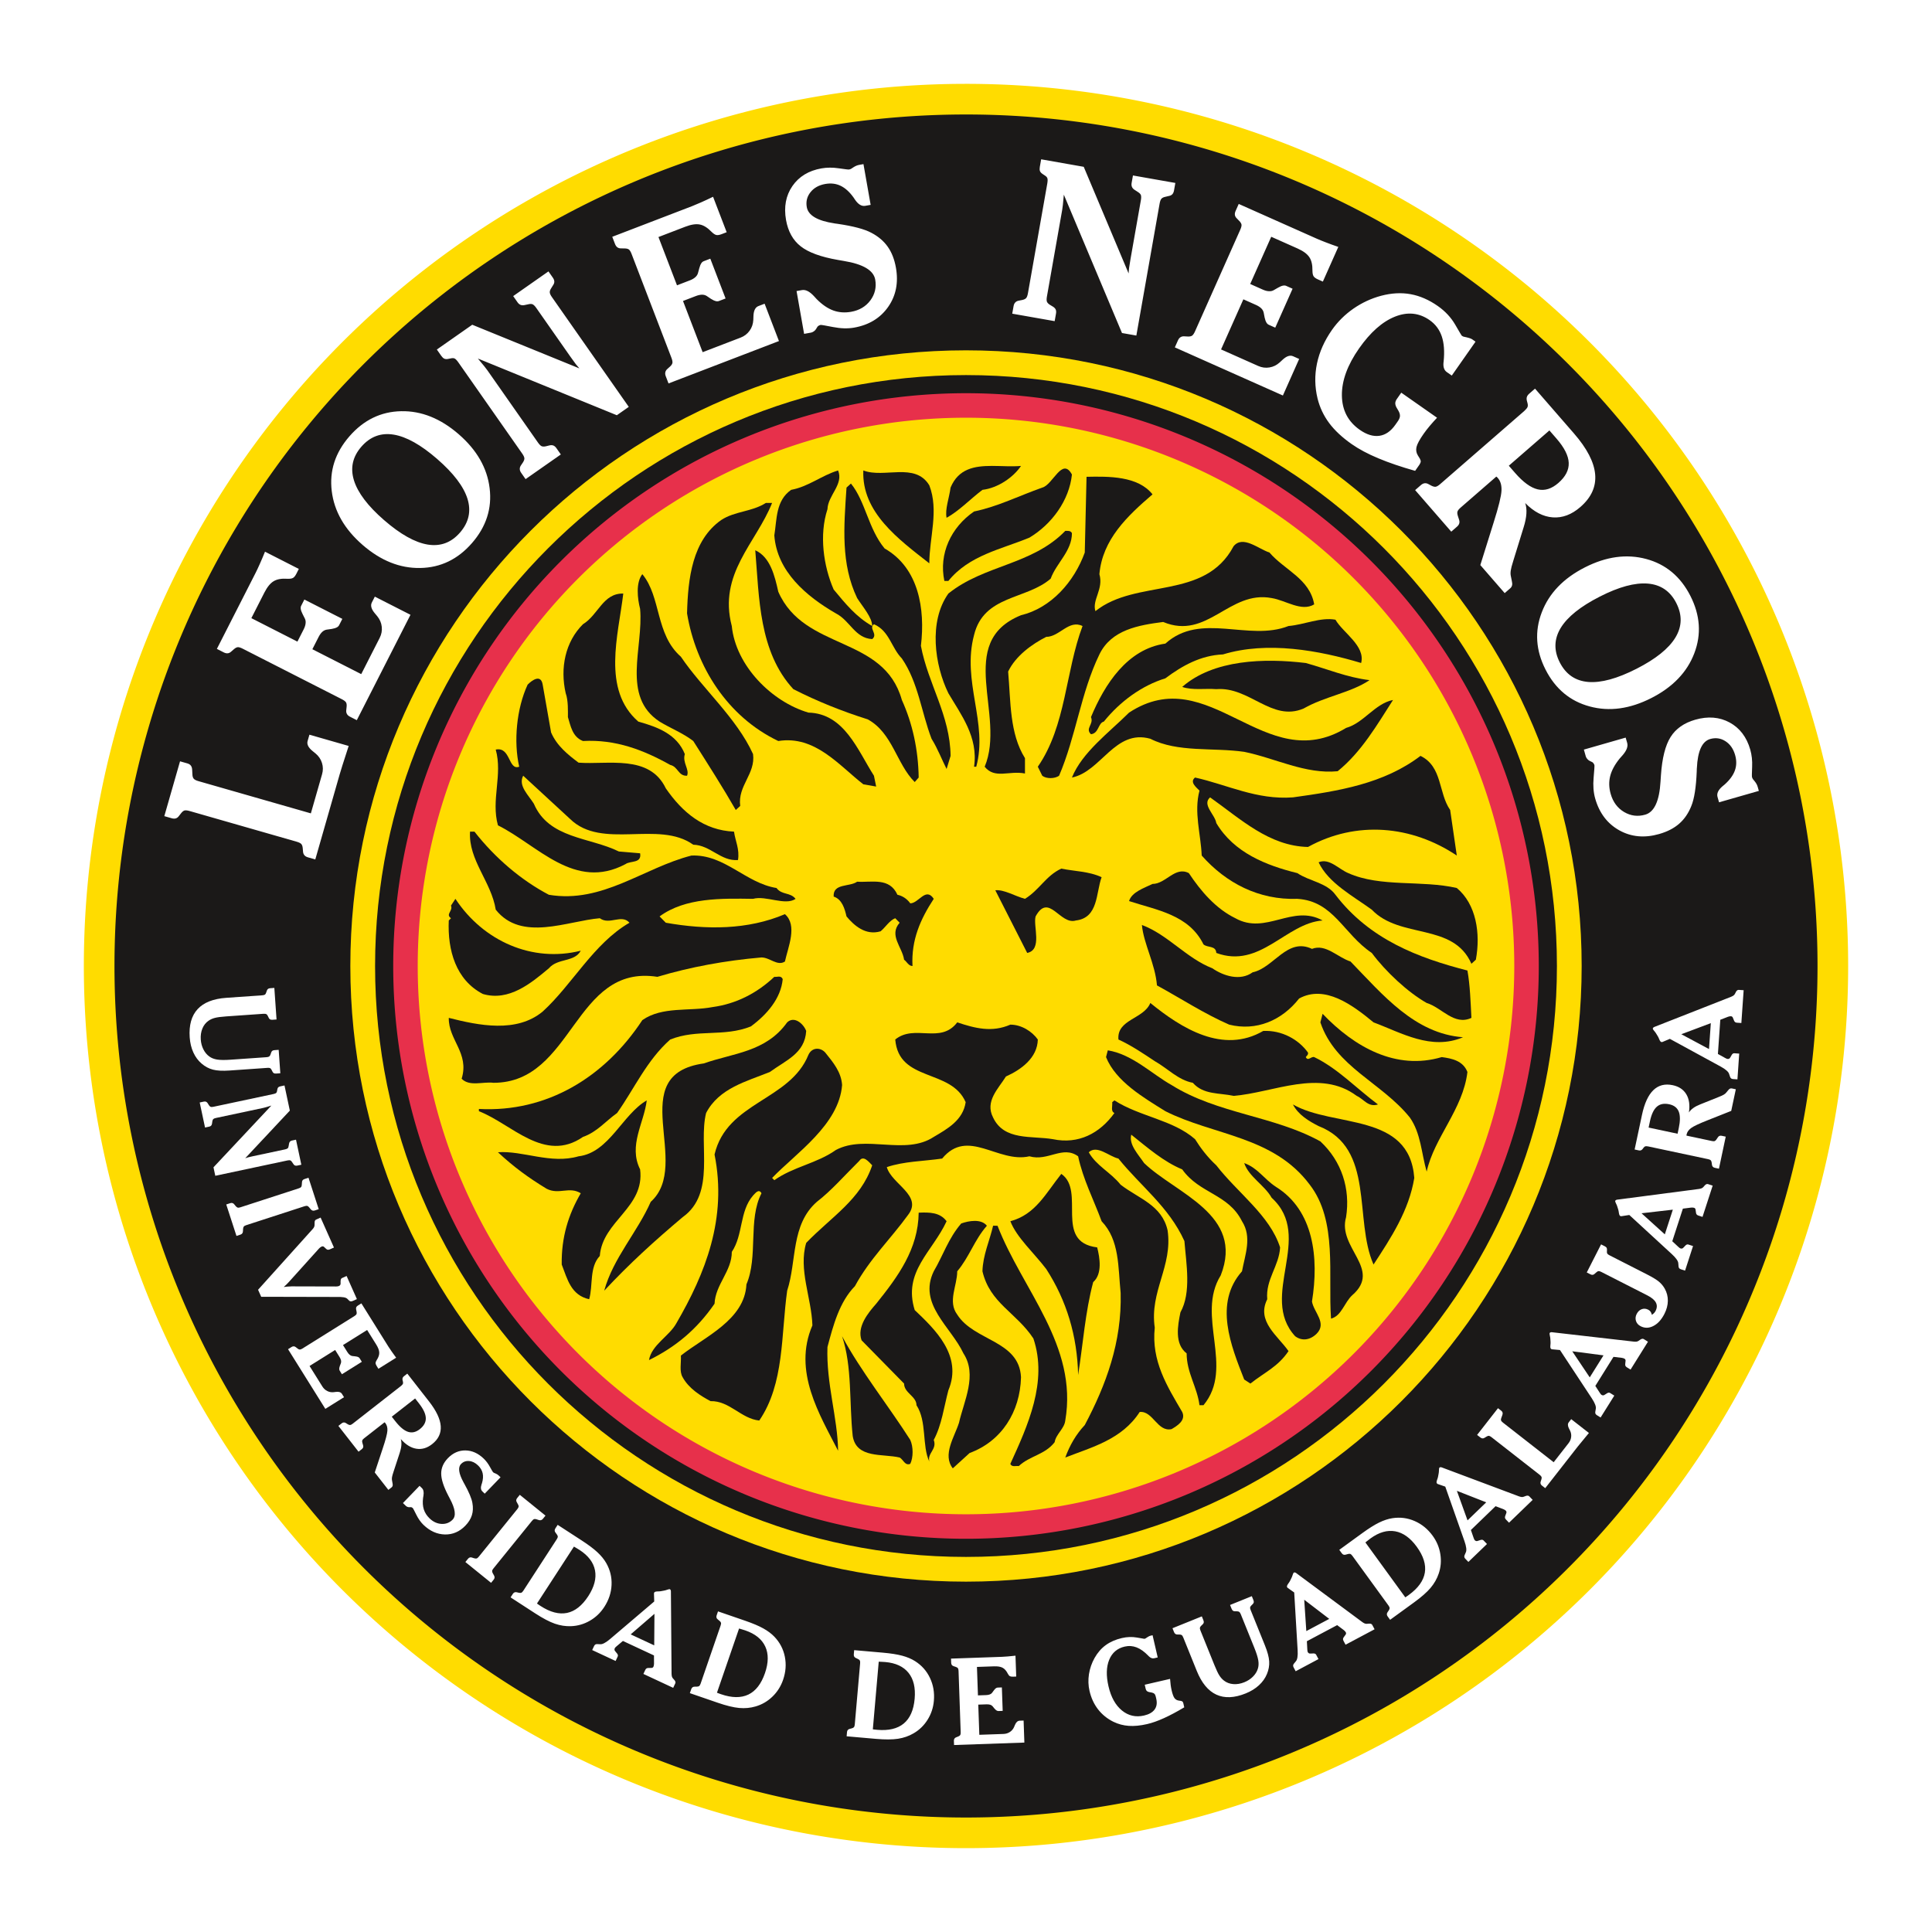 <?xml version="1.0" encoding="UTF-8" standalone="no"?>
<svg
   version="1.1"
   width="217.286"
   height="217.286"
   id="svg98"
   viewBox="0 0 217.286 217.286"
   sodipodi:docname="05c5e2802bfeae4fd82eb7262b088ef3.cdr"
   xmlns:inkscape="http://www.inkscape.org/namespaces/inkscape"
   xmlns:sodipodi="http://sodipodi.sourceforge.net/DTD/sodipodi-0.dtd"
   xmlns="http://www.w3.org/2000/svg"
   xmlns:svg="http://www.w3.org/2000/svg">
  <defs
     id="defs102" />
  <sodipodi:namedview
     id="namedview100"
     pagecolor="#ffffff"
     bordercolor="#666666"
     borderopacity="1.0"
     inkscape:pageshadow="2"
     inkscape:pageopacity="0.0"
     inkscape:pagecheckerboard="0" />
  <g
     id="Layer1000"
     transform="translate(-391.944,-192.238)">
    <path
       d="M 391.944,192.238 V 409.524 H 609.23 V 192.238 Z"
       style="fill:#ffffff;fill-rule:evenodd"
       id="path2" />
    <g
       id="Layer1001">
      <path
         d="m 500.587,201.668 a 99.213,99.213 0 0 1 99.213,99.213 99.213,99.213 0 1 1 -99.213,-99.213 z"
         style="fill:#ffdc00;fill-rule:evenodd"
         id="path4" />
      <path
         d="m 500.587,205.113 a 95.768,95.768 0 0 1 95.768,95.768 95.768,95.768 0 1 1 -95.768,-95.768 z"
         style="fill:#1b1918;fill-rule:evenodd"
         id="path6" />
      <path
         d="m 500.587,236.461 a 64.419,64.419 0 0 1 64.419,64.419 64.419,64.419 0 1 1 -64.419,-64.419 z"
         style="fill:#e7304b;fill-rule:evenodd"
         id="path8" />
      <path
         d="m 500.587,239.217 a 61.663,61.663 0 0 1 61.663,61.663 61.663,61.663 0 1 1 -61.663,-61.663 z"
         style="fill:#ffdc00;fill-rule:evenodd"
         id="path10" />
      <path
         d="m 500.587,231.638 c 38.235,0 69.242,31.007 69.242,69.242 0,38.235 -31.007,69.242 -69.242,69.242 -38.235,0 -69.242,-31.007 -69.242,-69.242 0,-38.235 31.007,-69.242 69.242,-69.242 z m 0,2.784 c 36.698,0 66.459,29.761 66.459,66.459 0,36.698 -29.761,66.459 -66.459,66.459 -36.698,0 -66.459,-29.761 -66.459,-66.459 0,-36.698 29.761,-66.459 66.459,-66.459 z"
         style="fill:#ffdc00;fill-rule:evenodd"
         id="path12" />
      <g
         id="Layer1002">
        <path
           d="m 506.772,244.641 c -0.847,1.268 -2.591,2.485 -4.334,2.688 -1.345,1.014 -2.64,2.383 -4.035,3.144 -0.199,-0.964 0.299,-2.232 0.448,-3.398 0.888,-2.131 2.686,-2.432 4.62,-2.436 h 0.071 c 1.082,0.002 2.203,0.091 3.229,0.001 z"
           style="fill:#1b1918;fill-rule:evenodd"
           id="path14" />
        <path
           d="m 512.501,245.605 c -0.299,2.891 -2.242,5.578 -4.783,7.1 -3.187,1.319 -6.774,1.978 -9.115,4.869 l -0.448,-1e-4 c -0.648,-3.043 0.747,-6.035 3.337,-7.81 2.689,-0.558 5.08,-1.775 7.671,-2.688 1.195,-0.304 2.242,-3.499 3.337,-1.471 z"
           style="fill:#1b1918;fill-rule:evenodd"
           id="path16" />
        <path
           d="m 485.005,249.51 c -0.947,2.891 -0.449,6.39 0.698,9.027 1.344,1.623 2.54,3.093 4.333,4.108 0,-0.964 -1.046,-2.13 -1.693,-3.144 -1.843,-3.854 -1.494,-7.962 -1.195,-12.425 l 0.498,-0.457 c 1.644,2.028 1.943,5.071 3.785,7.303 3.836,2.18 4.583,6.795 4.085,10.954 0.796,4.26 3.287,7.81 3.337,12.374 l -0.448,1.471 c -0.498,-0.964 -0.996,-2.282 -1.693,-3.398 -1.145,-2.992 -1.494,-6.339 -3.337,-9.027 -1.195,-1.217 -1.395,-3.093 -3.138,-3.854 -0.647,0.456 0.498,1.116 -0.199,1.673 -1.942,-0.102 -2.49,-2.079 -4.085,-2.891 -3.337,-1.927 -6.625,-4.716 -6.924,-8.773 0.299,-1.826 0.15,-3.905 1.893,-5.122 1.943,-0.355 3.437,-1.623 5.28,-2.181 0.647,1.573 -1.146,2.789 -1.196,4.362 z"
           style="fill:#1b1918;fill-rule:evenodd"
           id="path18" />
        <path
           d="m 496.461,246.822 c 1.097,2.84 0,5.883 0,8.773 -3.437,-2.688 -7.621,-5.731 -7.422,-10.447 2.341,0.913 5.828,-0.964 7.422,1.674 z"
           style="fill:#1b1918;fill-rule:evenodd"
           id="path20" />
        <path
           d="m 521.566,247.837 c -2.84,2.434 -5.629,5.072 -5.977,8.976 0.497,1.674 -0.848,2.891 -0.448,4.159 4.632,-3.702 12.302,-1.167 15.541,-7.303 1.045,-1.267 2.788,0.304 4.034,0.71 1.694,1.978 4.533,2.942 5.032,5.832 -1.446,0.862 -3.188,-0.457 -4.783,-0.71 -4.781,-0.913 -7.222,4.767 -12.203,2.688 -2.739,0.355 -5.827,0.862 -7.172,3.651 -2.093,4.311 -2.64,9.23 -4.534,13.642 -0.498,0.355 -1.444,0.355 -1.892,0 l -0.499,-1.014 c 3.188,-4.615 3.088,-10.65 5.03,-15.822 -1.544,-0.761 -2.589,1.218 -4.083,1.218 -1.594,0.811 -3.438,2.13 -4.285,3.904 0.3,3.398 0.15,6.948 1.893,9.738 v 1.724 c -1.792,-0.355 -3.387,0.659 -4.532,-0.761 2.441,-5.832 -3.387,-13.996 4.084,-17.039 3.387,-0.812 5.977,-3.753 7.173,-7.049 l 0.199,-8.52 c 2.491,-0.051 5.778,-0.102 7.423,1.978 z"
           style="fill:#1b1918;fill-rule:evenodd"
           id="path22" />
        <path
           d="m 478.778,248.8 c -1.793,4.514 -6.077,7.962 -4.533,13.845 0.448,4.463 4.483,8.52 8.617,9.737 4.035,0.102 5.529,4.21 7.372,7.1 l 0.249,1.217 -1.444,-0.253 c -2.74,-2.13 -5.43,-5.527 -9.564,-4.869 -5.728,-2.739 -9.265,-8.368 -10.261,-14.352 0.1,-3.956 0.598,-8.215 3.836,-10.498 1.544,-1.014 3.437,-0.913 5.031,-1.927 z"
           style="fill:#1b1918;fill-rule:evenodd"
           id="path24" />
        <path
      
           id="path26" />
        <path
           d="m 512.501,252.198 c 0,2.028 -1.744,3.347 -2.391,5.122 -2.739,2.383 -7.521,1.825 -8.617,6.339 -1.395,5.223 1.593,9.889 0.248,14.808 l -0.248,-1e-4 c 0.498,-3.347 -1.494,-5.882 -2.889,-8.266 -1.544,-3.144 -2.241,-8.063 0,-11.207 4.034,-3.246 9.414,-3.195 13.149,-7.049 0.25,0 0.598,-0.051 0.748,0.253 z"
           style="fill:#1b1918;fill-rule:evenodd"
           id="path28" />
        <path
           d="m 479.476,258.791 c 2.939,6.694 11.855,4.868 13.897,12.171 1.196,2.637 1.843,5.578 1.893,8.723 l -0.448,0.507 c -2.042,-2.029 -2.491,-5.528 -5.28,-7.049 -2.889,-0.913 -5.679,-2.029 -8.369,-3.398 -3.885,-4.209 -3.835,-10.294 -4.283,-15.62 1.693,0.761 2.192,2.891 2.59,4.666 z"
           style="fill:#1b1918;fill-rule:evenodd"
           id="path30" />
        <path
           d="m 468.517,266.093 c 2.391,3.55 6.277,6.897 8.119,10.954 0.299,2.231 -1.743,3.549 -1.444,5.832 l -0.498,0.456 c -1.394,-2.434 -3.138,-5.173 -4.782,-7.759 -1.196,-0.913 -2.54,-1.42 -3.786,-2.181 -4.334,-2.84 -1.793,-8.317 -2.192,-12.678 -0.299,-1.166 -0.498,-2.942 0.249,-3.905 2.142,2.586 1.445,6.745 4.333,9.281 z"
           style="fill:#1b1918;fill-rule:evenodd"
           id="path32" />
        <path
           d="m 462.042,258.994 c -0.548,4.665 -2.441,10.802 1.693,14.402 2.192,0.609 4.334,1.42 5.23,3.652 -0.299,0.964 0.548,1.724 0.249,2.434 -0.996,0.051 -0.996,-1.014 -1.892,-1.217 -2.989,-1.673 -6.127,-2.891 -9.813,-2.688 -1.196,-0.457 -1.395,-1.724 -1.694,-2.688 0,-0.609 0.05,-1.876 -0.249,-2.688 -0.648,-2.84 -0.05,-5.781 1.943,-7.759 1.743,-1.065 2.241,-3.499 4.533,-3.449 z"
           style="fill:#1b1918;fill-rule:evenodd"
           id="path34" />
        <path
           d="m 542.138,261.935 c 0.847,1.471 3.388,2.941 2.889,4.868 -4.732,-1.42 -10.56,-2.485 -15.541,-0.964 -2.491,0.102 -4.582,1.268 -6.476,2.688 -2.64,0.811 -5.081,2.586 -6.923,4.868 -0.647,0.152 -0.548,1.319 -1.444,1.42 -0.698,-0.659 0.348,-1.116 0,-1.927 1.544,-3.702 4.084,-7.658 8.368,-8.266 3.985,-3.601 9.365,-0.203 13.849,-1.978 1.793,-0.152 3.586,-1.014 5.279,-0.71 z"
           style="fill:#1b1918;fill-rule:evenodd"
           id="path36" />
        <path
           d="m 545.973,268.73 c -2.091,1.42 -5.031,1.826 -7.422,3.195 -3.587,1.522 -6.077,-2.485 -9.812,-2.18 -1.246,-0.101 -2.69,0.152 -3.835,-0.253 3.536,-3.094 9.264,-3.246 13.896,-2.688 2.39,0.66 4.632,1.623 7.172,1.927 z"
           style="fill:#1b1918;fill-rule:evenodd"
           id="path38" />
        <path
           d="m 453.923,274.613 c 0.648,1.522 1.942,2.536 3.089,3.398 3.287,0.253 7.97,-0.964 9.813,2.89 1.892,2.739 4.283,4.717 7.671,4.869 0.149,1.065 0.647,1.978 0.448,3.194 -1.943,0.153 -3.088,-1.673 -5.031,-1.724 -3.885,-2.789 -10.261,0.609 -13.847,-2.89 l -5.28,-4.869 c -0.598,1.116 0.598,2.181 1.196,3.145 1.693,3.956 6.276,3.753 9.563,5.376 l 2.391,0.203 c 0.199,1.166 -1.096,0.811 -1.644,1.217 -5.728,3.043 -9.863,-2.13 -14.346,-4.361 -0.797,-2.84 0.548,-5.68 -0.249,-8.52 1.693,-0.355 1.395,2.383 2.64,1.927 -0.647,-2.84 -0.298,-6.542 0.947,-9.23 0.498,-0.507 1.494,-1.217 1.694,0 z"
           style="fill:#1b1918;fill-rule:evenodd"
           id="path40" />
        <path
           d="m 543.333,274.106 c 1.992,-0.558 3.238,-2.739 5.28,-3.144 -1.793,2.789 -3.536,5.832 -6.226,8.013 -3.637,0.355 -7.024,-1.471 -10.511,-2.181 -3.537,-0.507 -7.471,0.101 -10.559,-1.471 -3.985,-1.115 -5.529,3.702 -8.816,4.362 1.145,-2.84 4.184,-5.071 6.426,-7.303 9.066,-5.933 15.242,7.303 24.407,1.725 z"
           style="fill:#1b1918;fill-rule:evenodd"
           id="path42" />
        <path
           d="m 555.039,283.336 0.746,5.122 c -5.08,-3.397 -11.306,-3.955 -16.735,-0.964 -4.383,-0.102 -7.571,-3.144 -11.009,-5.578 -0.946,0.811 0.548,1.927 0.698,2.891 1.993,3.347 5.629,4.767 9.115,5.629 1.345,0.913 3.288,1.065 4.284,2.434 3.835,5.021 9.315,7.1 14.844,8.52 0.299,1.673 0.348,3.499 0.448,5.325 -1.942,0.913 -3.337,-1.167 -5.031,-1.674 -2.142,-1.216 -4.632,-3.549 -6.176,-5.628 -3.188,-2.13 -4.283,-5.832 -8.369,-6.085 -4.333,0.151 -8.019,-1.775 -10.758,-4.869 -0.101,-2.434 -0.897,-4.868 -0.25,-7.303 -0.348,-0.355 -1.146,-0.964 -0.498,-1.471 3.637,0.811 6.925,2.536 11.009,2.231 5.131,-0.71 10.211,-1.522 14.346,-4.666 2.49,1.217 1.992,4.158 3.337,6.085 z"
           style="fill:#1b1918;fill-rule:evenodd"
           id="path44" />
        <path
           d="m 445.305,285.77 c 2.341,2.992 5.28,5.477 8.368,7.1 6.027,1.014 10.66,-3.043 16.039,-4.412 3.736,-0.152 6.077,3.093 9.564,3.651 0.598,0.812 1.544,0.457 2.142,1.218 -1.146,0.811 -3.338,-0.406 -4.782,0 -3.536,-0.051 -7.621,-0.152 -10.51,1.977 l 0.698,0.71 c 4.582,0.811 9.215,0.811 13.399,-0.964 1.445,1.268 0.348,3.703 0,5.325 -0.847,0.558 -1.694,-0.457 -2.64,-0.457 -4.084,0.355 -7.97,1.065 -11.705,2.18 -9.414,-1.47 -9.414,11.918 -18.43,11.918 -1.195,-0.152 -2.69,0.457 -3.586,-0.456 0.897,-2.891 -1.494,-4.361 -1.445,-6.846 3.387,0.862 7.622,1.724 10.56,-0.71 3.337,-3.043 5.728,-7.658 9.763,-9.99 -0.897,-1.015 -2.241,0.304 -3.338,-0.507 -3.636,0.304 -8.816,2.688 -11.705,-0.964 -0.498,-3.144 -3.088,-5.579 -2.889,-8.773 z"
           style="fill:#1b1918;fill-rule:evenodd"
           id="path46" />
        <path
           d="m 555.785,292.109 c 2.192,1.826 2.69,5.122 2.143,8.064 l -0.499,0.456 c -2.042,-4.666 -8.02,-2.739 -11.207,-6.086 -2.092,-1.521 -4.882,-2.992 -5.977,-5.325 1.195,-0.507 2.242,0.761 3.337,1.217 3.636,1.623 8.219,0.761 12.203,1.673 z"
           style="fill:#1b1918;fill-rule:evenodd"
           id="path48" />
        <path
           d="m 515.839,290.892 c -0.648,1.775 -0.35,4.564 -2.89,4.869 -1.793,0.558 -3.038,-3.195 -4.534,-0.457 -0.298,1.065 0.798,3.753 -0.946,4.108 -1.195,-2.384 -2.391,-4.665 -3.586,-7.049 0.995,-0.101 2.191,0.659 3.336,0.964 1.643,-1.015 2.341,-2.587 4.084,-3.398 1.495,0.305 3.138,0.305 4.534,0.964 z"
           style="fill:#1b1918;fill-rule:evenodd"
           id="path50" />
        <path
           d="m 530.881,295.507 c 3.435,1.927 6.425,-1.623 9.812,0.254 -4.135,0.304 -7.024,5.477 -11.955,3.651 -0.05,-0.862 -0.996,-0.558 -1.444,-0.964 -1.645,-3.347 -5.28,-3.855 -8.368,-4.869 0.298,-1.014 1.693,-1.47 2.64,-1.927 1.494,0 2.539,-2.029 4.083,-1.217 1.345,2.029 3.039,4.006 5.232,5.071 z"
           style="fill:#1b1918;fill-rule:evenodd"
           id="path52" />
        <path
           d="m 492.875,292.87 c 0.498,0.101 1.046,0.406 1.445,0.964 0.947,0 1.744,-1.876 2.64,-0.507 -1.494,2.282 -2.541,4.614 -2.39,7.556 -0.448,0 -0.648,-0.507 -0.947,-0.71 -0.199,-1.42 -1.744,-2.739 -0.498,-4.159 l -0.498,-0.507 c -0.648,0.254 -1.096,1.014 -1.644,1.471 -1.693,0.507 -2.989,-0.659 -3.835,-1.673 -0.199,-0.862 -0.498,-1.927 -1.444,-2.231 -0.1,-1.522 1.793,-1.065 2.64,-1.674 1.693,0.102 3.636,-0.507 4.532,1.471 z"
           style="fill:#1b1918;fill-rule:evenodd"
           id="path54" />
        <path
           d="m 457.26,299.159 c -0.697,1.318 -2.59,0.811 -3.586,1.978 -1.992,1.673 -4.483,3.753 -7.422,2.892 -3.038,-1.573 -3.985,-4.92 -3.836,-8.267 l 0.249,-0.254 c -0.648,-0.457 0.249,-0.811 0,-1.42 l 0.498,-0.76 c 3.138,4.767 8.667,7.201 14.096,5.832 z"
           style="fill:#1b1918;fill-rule:evenodd"
           id="path56" />
        <path
           d="m 528.291,301.136 c 1.246,0.863 3.138,1.471 4.533,0.456 2.39,-0.507 3.885,-3.956 6.675,-2.637 1.544,-0.608 2.889,0.964 4.333,1.42 3.637,3.753 7.224,8.114 12.652,8.519 -3.586,1.522 -6.924,-0.506 -10.062,-1.673 -2.39,-1.978 -5.48,-4.261 -8.368,-2.688 -1.943,2.485 -4.832,3.702 -7.87,2.942 -2.79,-1.217 -5.429,-2.942 -8.12,-4.412 -0.199,-2.434 -1.495,-4.665 -1.694,-6.795 2.889,1.065 5.032,3.753 7.92,4.868 z"
           style="fill:#1b1918;fill-rule:evenodd"
           id="path58" />
        <path
           d="m 479.974,302.353 c -0.199,2.181 -1.793,4.007 -3.586,5.325 -3.038,1.217 -6.027,0.254 -9.065,1.471 -2.64,2.333 -4.035,5.528 -5.978,8.267 -1.295,0.913 -2.241,2.13 -3.835,2.687 -4.334,2.992 -8.019,-1.47 -11.706,-2.891 v -0.253 c 7.621,0.407 14.146,-3.55 18.38,-9.99 2.242,-1.572 5.28,-0.964 7.92,-1.472 2.59,-0.354 4.931,-1.521 6.924,-3.397 0.299,0.051 0.747,-0.203 0.946,0.254 z"
           style="fill:#1b1918;fill-rule:evenodd"
           id="path60" />
        <path
           d="m 534.018,308.185 c 2.092,-0.1 3.985,0.964 5.032,2.435 0.05,0.253 -0.15,0.355 -0.249,0.506 0.249,0.508 0.597,-0.1 0.947,0 2.64,1.269 4.781,3.55 7.171,5.326 -1.095,0.354 -1.593,-0.609 -2.391,-0.964 -4.133,-3.093 -9.364,-0.355 -13.846,0 -1.594,-0.355 -3.388,-0.102 -4.584,-1.471 -1.643,-0.304 -2.839,-1.622 -4.282,-2.435 -1.296,-0.861 -2.641,-1.775 -4.085,-2.434 -0.199,-2.282 2.839,-2.282 3.587,-4.108 3.486,2.841 8.169,5.783 12.701,3.144 z"
           style="fill:#1b1918;fill-rule:evenodd"
           id="path62" />
        <path
           d="m 554.092,311.126 c 1.146,0.153 2.391,0.406 2.889,1.674 -0.498,4.209 -3.736,7.353 -4.583,11.207 -0.598,-2.079 -0.647,-4.311 -1.893,-6.085 -3.188,-3.955 -8.368,-5.679 -10.062,-10.7 l 0.249,-0.964 c 3.586,3.752 8.268,6.39 13.399,4.868 z"
           style="fill:#1b1918;fill-rule:evenodd"
           id="path64" />
        <path
           d="m 482.614,308.185 c -0.15,2.537 -2.292,3.298 -4.085,4.616 -2.64,1.065 -5.728,1.826 -7.173,4.615 -0.897,3.6 1.145,9.027 -2.64,11.715 -3.188,2.687 -5.977,5.223 -8.817,8.266 0.996,-3.652 3.736,-6.593 5.23,-9.991 4.732,-4.26 -3.088,-14.301 5.977,-15.569 3.288,-1.167 6.973,-1.267 9.365,-4.614 0.797,-0.761 1.843,0.152 2.142,0.962 z"
           style="fill:#1b1918;fill-rule:evenodd"
           id="path66" />
        <path
           d="m 505.577,307.476 c 1.244,0 2.441,0.76 3.088,1.673 -0.05,2.08 -1.893,3.398 -3.587,4.159 -0.847,1.369 -2.39,2.788 -1.444,4.614 1.244,2.638 4.332,2.028 6.724,2.435 2.888,0.609 5.28,-0.66 6.923,-2.941 -0.448,-0.204 -0.199,-0.761 -0.249,-1.217 l 0.249,-0.203 c 2.839,1.826 6.575,2.18 9.066,4.361 0.598,0.963 1.395,2.029 2.391,2.942 2.39,3.094 6.026,5.629 7.173,9.23 -0.1,2.079 -1.644,3.6 -1.444,5.831 -1.246,2.485 1.195,4.108 2.392,5.833 -1.197,1.775 -2.69,2.382 -4.285,3.651 l -0.698,-0.456 c -1.494,-3.803 -3.436,-8.571 -0.249,-12.171 0.349,-1.876 1.145,-3.855 0,-5.629 -1.545,-3.094 -4.782,-3.094 -6.724,-5.833 -2.093,-0.862 -3.887,-2.433 -5.729,-3.903 -0.298,1.116 0.797,2.231 1.445,3.195 3.587,3.448 11.307,5.781 8.617,12.627 -2.839,4.563 1.595,10.345 -1.942,14.606 h -0.449 c -0.249,-2.029 -1.444,-3.652 -1.444,-5.833 -1.394,-1.065 -0.997,-3.144 -0.698,-4.615 1.246,-2.231 0.649,-5.478 0.448,-8.013 -1.743,-3.853 -4.931,-6.187 -7.422,-9.28 -1.096,-0.254 -2.391,-1.572 -3.337,-0.71 0.847,1.521 2.441,2.231 3.587,3.652 2.043,1.572 4.632,2.281 5.279,5.121 0.598,4.057 -2.041,6.847 -1.443,10.954 -0.399,3.753 1.394,6.592 3.088,9.484 0.448,0.963 -0.598,1.572 -1.196,1.927 -1.594,0.354 -2.092,-2.08 -3.587,-1.927 -1.992,3.094 -5.379,3.956 -8.368,5.122 0.499,-1.369 1.196,-2.587 2.192,-3.652 2.391,-4.513 4.184,-9.332 4.035,-14.859 -0.299,-2.891 -0.1,-5.934 -2.141,-8.064 -0.897,-2.435 -2.093,-4.716 -2.641,-7.303 -1.743,-1.268 -3.387,0.608 -5.48,0 -3.536,0.81 -6.923,-3.247 -9.812,0.254 -2.092,0.304 -4.284,0.304 -6.226,0.963 0.548,1.927 4.084,3.194 2.391,5.376 -1.943,2.688 -4.333,4.969 -5.977,8.012 -1.744,1.775 -2.441,4.412 -3.088,6.847 -0.149,4.107 1.146,7.962 1.196,11.663 -2.042,-4.006 -5.131,-8.926 -2.889,-14.098 -0.099,-3.094 -1.594,-6.288 -0.697,-9.28 2.839,-2.941 6.127,-4.87 7.422,-8.723 -0.398,-0.406 -0.996,-1.167 -1.444,-0.508 -1.743,1.725 -3.138,3.348 -4.782,4.615 -2.939,2.587 -2.242,6.644 -3.337,9.991 -0.697,4.97 -0.299,10.447 -3.138,14.605 -2.042,-0.203 -3.337,-2.231 -5.479,-2.18 -1.145,-0.609 -2.441,-1.421 -3.138,-2.688 -0.398,-0.66 -0.149,-1.623 -0.199,-2.435 2.69,-2.13 7.173,-4.007 7.372,-8.013 1.345,-3.144 0.149,-7.253 1.693,-10.244 -0.299,-0.557 -0.697,0 -0.947,0.253 -1.544,1.776 -1.096,4.413 -2.39,6.339 0,2.181 -1.843,3.652 -1.943,5.832 -1.993,2.891 -4.383,4.87 -7.372,6.339 0.298,-1.724 2.291,-2.688 3.088,-4.157 3.237,-5.579 5.728,-11.766 4.284,-18.967 1.394,-5.934 8.468,-6.035 10.56,-11.209 0.399,-0.862 1.345,-0.862 1.893,-0.253 0.896,1.116 1.793,2.181 1.893,3.652 -0.349,4.463 -5.181,7.658 -7.87,10.447 l 0.249,0.254 c 2.142,-1.521 4.782,-1.877 6.924,-3.398 3.338,-1.774 7.771,0.659 11.008,-1.471 1.545,-0.913 3.288,-1.876 3.587,-3.904 -1.644,-3.803 -7.522,-2.231 -7.92,-7.05 2.192,-1.774 5.08,0.558 6.973,-1.926 1.992,0.659 3.885,1.166 5.978,0.253 z"
           style="fill:#1b1918;fill-rule:evenodd"
           id="path68" />
        <path
           d="m 523.708,314.271 c 5.181,3.245 11.506,3.448 16.736,6.338 2.392,2.232 3.387,5.326 2.889,8.521 -0.997,3.448 4.084,5.832 0.698,8.773 -0.897,0.812 -1.195,2.332 -2.391,2.638 -0.348,-4.919 0.748,-11.004 -2.391,-15.062 -4.085,-5.478 -10.809,-5.529 -16.239,-8.268 -2.441,-1.521 -5.578,-3.346 -6.674,-6.085 l 0.199,-0.76 c 2.79,0.457 4.981,2.688 7.173,3.905 z"
           style="fill:#1b1918;fill-rule:evenodd"
           id="path70" />
        <path
           d="m 464.682,315.996 c -0.298,2.535 -2.092,5.07 -0.747,7.757 0.548,4.311 -4.234,5.783 -4.533,9.738 -1.195,1.268 -0.747,3.297 -1.195,4.868 -2.042,-0.456 -2.441,-2.231 -3.088,-3.904 -0.05,-3.042 0.747,-5.629 2.142,-8.013 -1.295,-0.812 -2.441,0.203 -3.835,-0.506 -2.092,-1.269 -3.736,-2.485 -5.48,-4.108 2.839,-0.203 5.928,1.369 9.066,0.456 3.437,-0.406 4.931,-4.716 7.671,-6.288 z"
           style="fill:#1b1918;fill-rule:evenodd"
           id="path72" />
        <path
           d="m 551.004,324.718 c -0.597,3.652 -2.591,6.695 -4.583,9.737 -2.241,-5.071 0.2,-13.084 -6.176,-15.569 -1.096,-0.557 -2.291,-1.268 -2.889,-2.433 4.583,2.636 13.1,0.862 13.648,8.265 z"
           style="fill:#1b1918;fill-rule:evenodd"
           id="path74" />
        <path
           d="m 535.463,325.732 c 4.234,2.638 4.831,7.962 4.035,12.882 0.199,1.217 1.743,2.435 0.497,3.65 -0.746,0.71 -1.643,0.813 -2.39,0.254 -4.135,-4.513 2.192,-11.157 -2.64,-15.569 -0.796,-1.42 -2.59,-2.383 -3.088,-3.904 1.544,0.558 2.192,1.776 3.587,2.687 z"
           style="fill:#1b1918;fill-rule:evenodd"
           id="path76" />
        <path
           d="m 515.34,332.528 c 0.299,1.165 0.598,2.991 -0.448,3.904 -0.896,3.347 -1.146,6.998 -1.694,10.447 -0.1,-4.412 -1.295,-8.368 -3.586,-11.917 -1.345,-1.776 -3.337,-3.55 -4.035,-5.376 2.838,-0.761 3.985,-3.144 5.728,-5.325 2.79,1.927 -0.897,7.658 4.035,8.267 z"
           style="fill:#1b1918;fill-rule:evenodd"
           id="path78" />
        <path
           d="m 498.404,329.587 c -1.594,3.448 -4.931,5.679 -3.586,9.99 2.242,2.131 5.429,5.123 3.786,9.027 -0.498,1.877 -0.747,3.905 -1.644,5.579 0.399,1.065 -0.747,1.471 -0.498,2.435 -0.846,-1.776 -0.249,-4.513 -1.444,-6.339 0,-1.015 -1.395,-1.369 -1.395,-2.435 l -4.782,-4.869 c -0.548,-1.521 0.747,-3.093 1.643,-4.108 2.441,-3.042 4.732,-6.136 4.782,-10.243 1.195,-0.051 2.391,-0.051 3.138,0.963 z"
           style="fill:#1b1918;fill-rule:evenodd"
           id="path80" />
        <path
           d="m 502.937,330.093 c -1.395,1.572 -1.993,3.55 -3.337,5.123 0,1.622 -1.095,3.398 0,4.868 1.893,2.993 6.973,2.89 7.173,7.05 -0.1,3.905 -2.192,7.201 -5.778,8.519 l -1.893,1.724 c -1.196,-1.521 0.199,-3.55 0.697,-5.121 0.548,-2.434 2.092,-5.376 0.498,-7.81 -1.395,-2.992 -5.13,-5.528 -3.337,-9.229 1.046,-1.775 1.644,-3.702 3.088,-5.377 0.847,-0.303 2.242,-0.557 2.889,0.254 z"
           style="fill:#1b1918;fill-rule:evenodd"
           id="path82" />
        <path
           d="m 504.132,330.093 c 2.789,7.201 9.065,13.49 7.62,21.908 -0.099,0.913 -1.045,1.521 -1.195,2.434 -1.096,1.421 -2.789,1.522 -4.034,2.688 -0.299,-0.05 -0.798,0.153 -0.947,-0.253 1.942,-4.26 4.234,-9.23 2.589,-14.098 -1.942,-2.942 -4.881,-3.956 -5.728,-7.556 0.051,-1.826 0.798,-3.398 1.197,-5.123 z"
           style="fill:#1b1918;fill-rule:evenodd"
           id="path84" />
        <path
           d="m 494.319,354.183 c 0.349,0.76 0.349,1.978 0,2.688 -0.598,0.253 -0.797,-0.506 -1.195,-0.71 -1.893,-0.456 -4.882,0.152 -5.28,-2.435 -0.399,-3.753 -0.05,-7.81 -1.195,-11.208 2.092,3.906 5.28,7.912 7.671,11.665 z"
           style="fill:#1b1918;fill-rule:evenodd"
           id="path86" />
      </g>
      <path
         d="m 427.404,288.897 -0.828,-0.238 c -0.179,-0.051 -0.314,-0.131 -0.401,-0.243 -0.093,-0.109 -0.14,-0.247 -0.151,-0.411 l -0.034,-0.386 c -0.019,-0.208 -0.074,-0.36 -0.162,-0.46 -0.092,-0.097 -0.266,-0.183 -0.525,-0.258 l -12.023,-3.447 c -0.267,-0.077 -0.464,-0.096 -0.59,-0.062 -0.123,0.039 -0.247,0.14 -0.377,0.305 l -0.248,0.317 c -0.096,0.134 -0.208,0.221 -0.345,0.265 -0.131,0.041 -0.287,0.037 -0.467,-0.014 l -0.829,-0.238 1.768,-6.166 0.829,0.237 c 0.179,0.051 0.311,0.139 0.397,0.258 0.088,0.124 0.133,0.286 0.14,0.491 l 0.022,0.428 c 0.004,0.245 0.052,0.424 0.144,0.533 0.092,0.113 0.264,0.204 0.52,0.277 l 12.661,3.63 1.261,-4.398 c 0.124,-0.431 0.121,-0.854 -0.011,-1.272 -0.128,-0.417 -0.37,-0.771 -0.723,-1.067 -0.077,-0.063 -0.184,-0.152 -0.322,-0.262 -0.487,-0.392 -0.676,-0.768 -0.571,-1.135 l 0.205,-0.714 4.413,1.266 c -0.038,0.134 -0.105,0.338 -0.195,0.609 -0.398,1.216 -0.667,2.069 -0.807,2.554 z m 4.669,-15.663 -0.768,-0.391 c -0.166,-0.085 -0.283,-0.189 -0.347,-0.315 -0.07,-0.125 -0.09,-0.269 -0.07,-0.432 l 0.04,-0.385 c 0.021,-0.208 -0.004,-0.368 -0.071,-0.482 -0.072,-0.112 -0.226,-0.231 -0.466,-0.353 l -11.144,-5.678 c -0.251,-0.128 -0.437,-0.183 -0.567,-0.173 -0.128,0.015 -0.269,0.09 -0.428,0.228 l -0.304,0.264 c -0.12,0.113 -0.246,0.178 -0.389,0.194 -0.137,0.015 -0.289,-0.018 -0.456,-0.103 l -0.768,-0.391 4.369,-8.575 c 0.119,-0.234 0.273,-0.561 0.46,-0.983 0.186,-0.418 0.383,-0.875 0.584,-1.374 l 3.804,1.938 -0.279,0.549 c -0.117,0.23 -0.239,0.382 -0.373,0.461 -0.129,0.077 -0.345,0.11 -0.642,0.097 -0.646,-0.044 -1.16,0.046 -1.535,0.274 -0.378,0.226 -0.724,0.652 -1.042,1.274 l -1.468,2.881 5.181,2.64 0.703,-1.38 c 0.123,-0.241 0.195,-0.462 0.216,-0.67 0.025,-0.206 -0.004,-0.386 -0.081,-0.541 l -0.248,-0.492 c -0.019,-0.041 -0.04,-0.087 -0.061,-0.134 -0.173,-0.342 -0.21,-0.611 -0.107,-0.813 l 0.359,-0.704 4.271,2.176 -0.359,0.704 c -0.106,0.209 -0.352,0.342 -0.742,0.406 -0.05,0.01 -0.08,0.017 -0.091,0.021 l -0.576,0.081 c -0.181,0.032 -0.344,0.115 -0.494,0.252 -0.147,0.139 -0.283,0.328 -0.406,0.569 l -0.703,1.38 5.496,2.8 2.075,-4.073 c 0.204,-0.4 0.283,-0.818 0.233,-1.254 -0.046,-0.434 -0.216,-0.828 -0.506,-1.185 -0.063,-0.077 -0.151,-0.184 -0.266,-0.318 -0.403,-0.477 -0.517,-0.883 -0.344,-1.223 l 0.337,-0.662 4.01,2.043 z m 3.066,-22.501 c 1.837,1.597 3.473,2.513 4.908,2.751 1.435,0.232 2.645,-0.216 3.633,-1.352 0.993,-1.142 1.27,-2.406 0.841,-3.795 -0.435,-1.389 -1.57,-2.88 -3.407,-4.477 -1.834,-1.595 -3.466,-2.508 -4.896,-2.741 -1.435,-0.232 -2.645,0.222 -3.638,1.364 -0.982,1.13 -1.257,2.391 -0.828,3.78 0.432,1.391 1.558,2.881 3.387,4.471 z m -2.421,2.785 c -2.032,-1.767 -3.187,-3.78 -3.463,-6.047 -0.277,-2.267 0.385,-4.317 1.982,-6.155 1.603,-1.843 3.544,-2.787 5.824,-2.831 2.277,-0.047 4.435,0.819 6.474,2.591 2.042,1.774 3.202,3.799 3.476,6.069 0.28,2.269 -0.382,4.326 -1.979,6.163 -1.592,1.831 -3.534,2.77 -5.82,2.809 -2.286,0.044 -4.452,-0.823 -6.494,-2.598 z m 18.337,-7.394 -0.494,-0.706 c -0.107,-0.153 -0.161,-0.299 -0.159,-0.442 -0.003,-0.143 0.046,-0.28 0.141,-0.414 l 0.216,-0.321 c 0.114,-0.177 0.167,-0.33 0.161,-0.462 -0.009,-0.13 -0.091,-0.31 -0.246,-0.531 l -7.174,-10.245 c -0.169,-0.241 -0.311,-0.389 -0.421,-0.442 -0.116,-0.054 -0.255,-0.059 -0.425,-0.018 l -0.337,0.066 c -0.165,0.028 -0.299,0.016 -0.413,-0.036 -0.113,-0.057 -0.225,-0.162 -0.335,-0.319 l -0.494,-0.706 3.982,-2.788 12.05,4.911 c -0.127,-0.139 -0.261,-0.297 -0.406,-0.482 -0.144,-0.185 -0.343,-0.463 -0.608,-0.84 l -3.836,-5.479 c -0.15,-0.215 -0.289,-0.351 -0.413,-0.409 -0.125,-0.053 -0.293,-0.052 -0.511,0.004 l -0.346,0.073 c -0.176,0.046 -0.333,0.044 -0.473,-0.003 -0.137,-0.05 -0.259,-0.148 -0.359,-0.291 l -0.494,-0.706 3.966,-2.777 0.494,0.706 c 0.105,0.15 0.159,0.296 0.165,0.437 0.001,0.14 -0.045,0.274 -0.14,0.409 l -0.2,0.324 c -0.12,0.181 -0.18,0.339 -0.172,0.474 0.006,0.141 0.086,0.318 0.237,0.532 l 8.65,12.354 -1.344,0.941 -15.627,-6.377 c 0.325,0.388 0.568,0.679 0.72,0.868 0.154,0.193 0.27,0.344 0.35,0.458 l 5.686,8.121 c 0.155,0.221 0.296,0.36 0.415,0.413 0.122,0.05 0.284,0.053 0.489,0.006 l 0.376,-0.093 c 0.17,-0.041 0.318,-0.038 0.447,0.007 0.126,0.048 0.245,0.149 0.352,0.302 l 0.494,0.706 z m 16.076,-10.762 -0.309,-0.805 c -0.067,-0.174 -0.084,-0.33 -0.047,-0.467 0.031,-0.14 0.113,-0.26 0.237,-0.368 l 0.288,-0.259 c 0.155,-0.14 0.243,-0.276 0.27,-0.406 0.022,-0.132 -0.013,-0.323 -0.11,-0.575 l -4.482,-11.677 c -0.101,-0.263 -0.203,-0.428 -0.305,-0.508 -0.105,-0.074 -0.26,-0.113 -0.47,-0.117 l -0.403,-0.007 c -0.164,0.004 -0.302,-0.033 -0.419,-0.116 -0.112,-0.081 -0.203,-0.207 -0.27,-0.382 l -0.309,-0.805 8.985,-3.449 c 0.245,-0.094 0.578,-0.235 1,-0.422 0.418,-0.186 0.87,-0.394 1.353,-0.63 l 1.53,3.986 -0.575,0.221 c -0.241,0.092 -0.433,0.124 -0.586,0.093 -0.147,-0.029 -0.33,-0.15 -0.542,-0.358 -0.451,-0.465 -0.893,-0.742 -1.324,-0.823 -0.432,-0.085 -0.974,-4e-4 -1.627,0.25 l -3.018,1.159 2.084,5.429 1.446,-0.555 c 0.252,-0.097 0.455,-0.213 0.609,-0.353 0.156,-0.137 0.255,-0.289 0.301,-0.456 l 0.145,-0.532 c 0.013,-0.043 0.029,-0.092 0.044,-0.14 0.1,-0.37 0.252,-0.595 0.464,-0.676 l 0.738,-0.283 1.718,4.476 -0.738,0.283 c -0.219,0.084 -0.491,0.018 -0.824,-0.195 -0.044,-0.026 -0.071,-0.041 -0.081,-0.045 l -0.482,-0.325 c -0.157,-0.097 -0.332,-0.145 -0.536,-0.143 -0.202,0.005 -0.43,0.054 -0.682,0.151 l -1.446,0.555 2.21,5.759 4.268,-1.638 c 0.419,-0.161 0.758,-0.419 1.013,-0.776 0.256,-0.353 0.393,-0.759 0.417,-1.219 0.004,-0.1 0.011,-0.238 0.015,-0.414 0.02,-0.625 0.206,-1.002 0.562,-1.139 l 0.694,-0.266 1.613,4.201 z m 15.248,-5.576 -0.849,-4.815 0.61,-0.108 c 0.403,-0.071 0.844,0.145 1.321,0.654 0.135,0.149 0.249,0.271 0.335,0.365 0.613,0.618 1.232,1.041 1.853,1.27 0.625,0.229 1.296,0.28 2.011,0.154 0.931,-0.164 1.658,-0.595 2.173,-1.287 0.514,-0.696 0.696,-1.474 0.544,-2.334 -0.183,-1.04 -1.359,-1.741 -3.523,-2.097 -0.299,-0.048 -0.528,-0.088 -0.682,-0.118 -1.91,-0.333 -3.302,-0.841 -4.173,-1.527 -0.875,-0.684 -1.424,-1.673 -1.652,-2.963 -0.259,-1.471 -0.021,-2.747 0.715,-3.816 0.739,-1.07 1.828,-1.734 3.271,-1.988 0.618,-0.109 1.271,-0.111 1.959,-0.007 0.687,0.101 1.067,0.147 1.137,0.134 0.059,-0.01 0.109,-0.023 0.15,-0.039 0.042,-0.015 0.079,-0.034 0.115,-0.057 l 0.242,-0.16 c 0.101,-0.066 0.205,-0.121 0.313,-0.168 0.109,-0.047 0.224,-0.08 0.337,-0.1 l 0.469,-0.083 0.808,4.584 -0.606,0.107 c -0.407,0.072 -0.786,-0.156 -1.149,-0.685 -0.072,-0.112 -0.133,-0.202 -0.176,-0.263 -0.449,-0.623 -0.932,-1.058 -1.448,-1.305 -0.515,-0.248 -1.088,-0.316 -1.722,-0.205 -0.72,0.127 -1.275,0.434 -1.664,0.926 -0.39,0.488 -0.529,1.049 -0.419,1.675 0.164,0.931 1.195,1.54 3.098,1.829 l 0.063,0.013 c 0.053,0.003 0.156,0.017 0.301,0.04 1.764,0.258 3.037,0.594 3.817,1.017 0.774,0.408 1.386,0.929 1.833,1.568 0.447,0.635 0.75,1.42 0.915,2.352 0.297,1.682 0.004,3.153 -0.876,4.409 -0.883,1.257 -2.158,2.034 -3.832,2.329 -0.708,0.125 -1.498,0.103 -2.363,-0.067 -0.865,-0.17 -1.331,-0.249 -1.401,-0.237 -0.067,0.012 -0.138,0.041 -0.215,0.086 -0.073,0.041 -0.122,0.086 -0.146,0.131 l -0.157,0.254 c -0.05,0.085 -0.128,0.168 -0.239,0.248 -0.115,0.081 -0.22,0.127 -0.317,0.145 z m 23.408,-2.27 0.15,-0.849 c 0.033,-0.184 0.098,-0.326 0.2,-0.424 0.099,-0.104 0.231,-0.165 0.393,-0.193 l 0.38,-0.074 c 0.205,-0.044 0.351,-0.116 0.441,-0.212 0.086,-0.098 0.155,-0.283 0.202,-0.549 l 2.172,-12.317 c 0.051,-0.289 0.055,-0.494 0.015,-0.611 -0.043,-0.12 -0.138,-0.222 -0.288,-0.313 l -0.285,-0.191 c -0.136,-0.097 -0.223,-0.201 -0.267,-0.317 -0.039,-0.12 -0.044,-0.274 -0.011,-0.462 l 0.15,-0.849 4.788,0.844 5.048,11.993 c 0.009,-0.188 0.025,-0.395 0.054,-0.628 0.029,-0.233 0.084,-0.57 0.164,-1.024 l 1.161,-6.587 c 0.045,-0.258 0.043,-0.452 -0.002,-0.581 -0.051,-0.126 -0.171,-0.244 -0.364,-0.359 l -0.296,-0.194 c -0.157,-0.092 -0.267,-0.204 -0.332,-0.337 -0.061,-0.132 -0.078,-0.288 -0.048,-0.46 l 0.15,-0.849 4.768,0.841 -0.15,0.849 c -0.032,0.18 -0.097,0.322 -0.192,0.426 -0.098,0.1 -0.226,0.162 -0.388,0.19 l -0.37,0.088 c -0.213,0.043 -0.367,0.113 -0.457,0.214 -0.095,0.104 -0.163,0.286 -0.209,0.544 l -2.619,14.852 -1.615,-0.285 -6.541,-15.56 c -0.045,0.504 -0.079,0.881 -0.105,1.123 -0.027,0.245 -0.052,0.434 -0.076,0.571 l -1.721,9.763 c -0.047,0.266 -0.046,0.464 0.002,0.585 0.051,0.122 0.164,0.239 0.342,0.351 l 0.332,0.2 c 0.149,0.091 0.251,0.198 0.31,0.321 0.055,0.122 0.068,0.278 0.035,0.462 l -0.15,0.849 z m 18.287,3.791 0.35,-0.787 c 0.076,-0.171 0.174,-0.292 0.297,-0.363 0.121,-0.077 0.264,-0.104 0.428,-0.092 l 0.387,0.02 c 0.208,0.01 0.367,-0.024 0.478,-0.096 0.108,-0.078 0.219,-0.237 0.329,-0.484 l 5.087,-11.426 c 0.115,-0.258 0.16,-0.446 0.143,-0.575 -0.022,-0.127 -0.104,-0.264 -0.25,-0.415 l -0.28,-0.29 c -0.119,-0.114 -0.19,-0.237 -0.214,-0.378 -0.022,-0.136 0.003,-0.29 0.079,-0.46 l 0.351,-0.787 8.792,3.914 c 0.24,0.107 0.575,0.243 1.005,0.408 0.427,0.164 0.893,0.337 1.403,0.511 l -1.737,3.901 -0.562,-0.25 c -0.236,-0.105 -0.394,-0.219 -0.48,-0.348 -0.084,-0.124 -0.127,-0.339 -0.13,-0.636 0.01,-0.648 -0.107,-1.156 -0.354,-1.519 -0.246,-0.366 -0.689,-0.689 -1.327,-0.974 l -2.954,-1.315 -2.365,5.312 1.415,0.63 c 0.247,0.11 0.472,0.171 0.68,0.181 0.207,0.014 0.385,-0.024 0.536,-0.109 l 0.478,-0.274 c 0.04,-0.021 0.085,-0.045 0.13,-0.068 0.333,-0.191 0.599,-0.242 0.806,-0.15 l 0.722,0.322 -1.95,4.379 -0.722,-0.322 c -0.214,-0.095 -0.36,-0.334 -0.445,-0.72 -0.013,-0.049 -0.021,-0.079 -0.025,-0.089 l -0.111,-0.571 c -0.042,-0.179 -0.133,-0.337 -0.278,-0.48 -0.147,-0.139 -0.343,-0.266 -0.589,-0.375 l -1.415,-0.63 -2.509,5.635 4.176,1.859 c 0.41,0.183 0.832,0.24 1.265,0.168 0.431,-0.069 0.815,-0.259 1.157,-0.568 0.073,-0.067 0.176,-0.161 0.304,-0.282 0.456,-0.428 0.855,-0.563 1.203,-0.408 l 0.679,0.302 -1.83,4.111 z m 27.025,13.886 c -1.582,-0.448 -2.965,-0.917 -4.145,-1.414 -1.182,-0.493 -2.177,-1.025 -2.984,-1.59 -1.08,-0.756 -1.927,-1.548 -2.544,-2.377 -0.617,-0.83 -1.053,-1.751 -1.302,-2.759 -0.318,-1.319 -0.336,-2.63 -0.063,-3.933 0.274,-1.306 0.837,-2.566 1.686,-3.78 0.649,-0.927 1.453,-1.722 2.41,-2.39 0.958,-0.662 1.996,-1.148 3.118,-1.448 1.172,-0.309 2.28,-0.368 3.32,-0.177 1.04,0.19 2.059,0.632 3.058,1.332 0.826,0.579 1.474,1.274 1.948,2.086 0.472,0.815 0.716,1.228 0.735,1.242 0.049,0.034 0.093,0.06 0.125,0.078 0.028,0.015 0.057,0.03 0.077,0.035 l 0.356,0.08 c 0.187,0.044 0.326,0.088 0.415,0.121 0.092,0.035 0.16,0.069 0.212,0.105 l 0.371,0.26 -2.67,3.813 -0.563,-0.394 c -0.293,-0.205 -0.415,-0.557 -0.371,-1.055 0.014,-0.068 0.017,-0.114 0.018,-0.143 0.113,-1.123 0.044,-2.064 -0.212,-2.82 -0.256,-0.756 -0.711,-1.366 -1.365,-1.824 -1.181,-0.827 -2.482,-0.957 -3.902,-0.39 -1.422,0.57 -2.764,1.759 -4.031,3.568 -1.31,1.871 -1.952,3.632 -1.934,5.289 0.018,1.657 0.688,2.945 2.009,3.869 0.781,0.547 1.516,0.771 2.204,0.675 0.688,-0.096 1.29,-0.512 1.805,-1.248 l 0.287,-0.41 c 0.143,-0.205 0.216,-0.392 0.226,-0.565 0.008,-0.178 -0.049,-0.373 -0.169,-0.589 l -0.228,-0.388 c -0.094,-0.177 -0.134,-0.341 -0.129,-0.488 0.009,-0.144 0.065,-0.294 0.172,-0.447 l 0.501,-0.716 4.025,2.818 c -0.296,0.312 -0.572,0.623 -0.829,0.928 -0.255,0.301 -0.482,0.598 -0.683,0.884 -0.449,0.641 -0.716,1.133 -0.798,1.473 -0.08,0.342 -0.029,0.658 0.151,0.954 l 0.219,0.352 c 0.073,0.138 0.11,0.252 0.106,0.341 -0.005,0.084 -0.053,0.201 -0.145,0.345 z m 10.536,-0.577 0.704,0.809 c 0.915,1.052 1.767,1.669 2.551,1.851 0.784,0.182 1.555,-0.057 2.317,-0.719 0.809,-0.704 1.197,-1.456 1.166,-2.261 -0.031,-0.804 -0.491,-1.715 -1.377,-2.734 l -0.795,-0.914 z m -10.535,2.743 0.65,-0.566 c 0.141,-0.122 0.281,-0.192 0.422,-0.204 0.142,-0.018 0.283,0.017 0.427,0.097 l 0.342,0.182 c 0.188,0.095 0.346,0.131 0.476,0.112 0.128,-0.022 0.299,-0.123 0.502,-0.3 l 9.437,-8.203 c 0.208,-0.191 0.334,-0.343 0.381,-0.452 0.044,-0.112 0.049,-0.253 0.007,-0.422 l -0.08,-0.304 c -0.036,-0.163 -0.038,-0.304 0.007,-0.427 0.039,-0.124 0.13,-0.244 0.261,-0.359 l 0.65,-0.566 4.383,5.042 c 1.47,1.691 2.263,3.227 2.381,4.604 0.118,1.377 -0.435,2.599 -1.664,3.667 -0.986,0.857 -2.018,1.244 -3.108,1.165 -1.084,-0.079 -2.116,-0.618 -3.097,-1.613 0.237,0.684 0.181,1.595 -0.174,2.724 -0.032,0.096 -0.051,0.165 -0.065,0.209 l -1.106,3.583 c -0.155,0.487 -0.248,0.847 -0.281,1.087 -0.034,0.24 -0.029,0.451 0.015,0.629 l 0.109,0.537 c 0.048,0.195 0.057,0.356 0.025,0.489 -0.031,0.127 -0.098,0.238 -0.197,0.324 l -0.632,0.55 -2.741,-3.154 1.49,-4.763 c 0.571,-1.801 0.866,-3.005 0.891,-3.606 0.028,-0.603 -0.11,-1.078 -0.41,-1.422 -0.036,-0.042 -0.065,-0.075 -0.092,-0.099 -0.026,-0.024 -0.053,-0.043 -0.08,-0.062 l -4.011,3.486 c -0.201,0.174 -0.318,0.324 -0.358,0.448 -0.037,0.127 -0.021,0.297 0.051,0.513 l 0.109,0.337 c 0.064,0.171 0.082,0.324 0.047,0.459 -0.035,0.141 -0.12,0.267 -0.255,0.385 l -0.65,0.566 z m 20.761,11.981 c -2.169,1.105 -3.631,2.278 -4.389,3.52 -0.752,1.244 -0.791,2.534 -0.107,3.875 0.687,1.348 1.755,2.079 3.203,2.201 1.45,0.117 3.258,-0.377 5.428,-1.482 2.166,-1.103 3.624,-2.275 4.375,-3.513 0.753,-1.244 0.785,-2.535 0.098,-3.884 -0.68,-1.334 -1.746,-2.062 -3.195,-2.184 -1.452,-0.121 -3.255,0.365 -5.414,1.466 z m -1.675,-3.288 c 2.399,-1.222 4.699,-1.538 6.904,-0.946 2.205,0.593 3.859,1.974 4.964,4.144 1.109,2.176 1.257,4.33 0.443,6.461 -0.81,2.129 -2.421,3.805 -4.827,5.032 -2.41,1.228 -4.722,1.546 -6.929,0.95 -2.209,-0.591 -3.868,-1.974 -4.973,-4.144 -1.102,-2.162 -1.244,-4.314 -0.424,-6.448 0.815,-2.136 2.431,-3.82 4.841,-5.048 z m -0.109,20.491 4.7,-1.348 0.171,0.596 c 0.113,0.393 -0.056,0.855 -0.513,1.382 -0.135,0.15 -0.243,0.276 -0.328,0.371 -0.55,0.674 -0.907,1.334 -1.07,1.976 -0.162,0.645 -0.143,1.318 0.058,2.016 0.261,0.909 0.765,1.586 1.507,2.027 0.746,0.439 1.538,0.538 2.378,0.297 1.016,-0.291 1.589,-1.534 1.717,-3.724 0.017,-0.302 0.033,-0.534 0.046,-0.691 0.131,-1.934 0.492,-3.372 1.082,-4.31 0.589,-0.942 1.515,-1.591 2.775,-1.952 1.436,-0.412 2.73,-0.307 3.87,0.312 1.141,0.623 1.915,1.637 2.319,3.045 0.173,0.603 0.243,1.252 0.211,1.948 -0.028,0.694 -0.035,1.076 -0.015,1.145 0.016,0.057 0.035,0.106 0.054,0.146 0.02,0.04 0.042,0.075 0.068,0.108 l 0.184,0.224 c 0.077,0.094 0.142,0.191 0.2,0.294 0.059,0.103 0.103,0.214 0.134,0.325 l 0.131,0.458 -4.475,1.283 -0.17,-0.592 c -0.114,-0.397 0.073,-0.798 0.561,-1.214 0.104,-0.084 0.188,-0.153 0.244,-0.202 0.572,-0.511 0.954,-1.038 1.147,-1.577 0.193,-0.539 0.201,-1.115 0.024,-1.734 -0.202,-0.702 -0.565,-1.222 -1.095,-1.558 -0.526,-0.337 -1.099,-0.416 -1.71,-0.241 -0.909,0.26 -1.406,1.349 -1.496,3.272 l -0.007,0.064 c 0.003,0.053 -3e-4,0.157 -0.008,0.304 -0.072,1.781 -0.273,3.082 -0.612,3.902 -0.325,0.812 -0.779,1.476 -1.368,1.987 -0.585,0.511 -1.334,0.895 -2.243,1.155 -1.642,0.471 -3.135,0.333 -4.477,-0.41 -1.342,-0.747 -2.248,-1.934 -2.717,-3.568 -0.198,-0.691 -0.259,-1.479 -0.18,-2.357 0.079,-0.878 0.109,-1.349 0.089,-1.418 -0.019,-0.065 -0.055,-0.133 -0.108,-0.204 -0.049,-0.069 -0.098,-0.112 -0.145,-0.132 l -0.269,-0.13 c -0.09,-0.04 -0.18,-0.11 -0.271,-0.211 -0.092,-0.106 -0.15,-0.205 -0.177,-0.3 z"
         style="fill:#ffffff;fill-rule:evenodd"
         id="path89" />
      <g
         id="Layer1003">
        <path
           d="m 422.798,303.346 0.248,3.55 -0.473,0.033 c -0.107,0.007 -0.194,-0.008 -0.257,-0.044 -0.064,-0.038 -0.114,-0.096 -0.15,-0.177 l -0.098,-0.202 c -0.051,-0.108 -0.109,-0.179 -0.173,-0.213 -0.064,-0.036 -0.17,-0.047 -0.32,-0.037 l -4.197,0.294 c -0.582,0.041 -1.008,0.097 -1.277,0.17 -0.269,0.071 -0.503,0.177 -0.697,0.314 -0.308,0.208 -0.539,0.499 -0.695,0.875 -0.156,0.376 -0.216,0.79 -0.185,1.242 0.028,0.403 0.127,0.775 0.297,1.109 0.168,0.334 0.391,0.603 0.665,0.799 0.234,0.173 0.529,0.29 0.881,0.346 0.352,0.056 0.857,0.061 1.512,0.015 l 4.038,-0.282 c 0.142,-0.01 0.243,-0.036 0.306,-0.081 0.065,-0.045 0.112,-0.121 0.148,-0.235 l 0.064,-0.187 c 0.028,-0.095 0.072,-0.164 0.13,-0.211 0.058,-0.044 0.142,-0.071 0.249,-0.079 l 0.473,-0.033 0.184,2.633 -0.473,0.033 c -0.107,0.007 -0.193,-0.005 -0.257,-0.041 -0.064,-0.035 -0.117,-0.096 -0.158,-0.185 l -0.089,-0.176 c -0.051,-0.103 -0.106,-0.17 -0.166,-0.204 -0.059,-0.031 -0.17,-0.043 -0.327,-0.032 l -4.234,0.296 c -0.79,0.055 -1.415,0.023 -1.877,-0.099 -0.462,-0.119 -0.884,-0.346 -1.266,-0.674 -0.392,-0.333 -0.704,-0.751 -0.934,-1.256 -0.231,-0.505 -0.366,-1.069 -0.41,-1.695 -0.096,-1.372 0.2,-2.432 0.889,-3.179 0.689,-0.747 1.764,-1.17 3.224,-1.272 l 4.038,-0.282 c 0.151,-0.011 0.254,-0.037 0.312,-0.081 0.058,-0.044 0.106,-0.121 0.141,-0.235 l 0.064,-0.187 c 0.028,-0.094 0.072,-0.166 0.134,-0.213 0.06,-0.049 0.141,-0.076 0.244,-0.083 z m -8.394,12.885 0.464,-0.099 c 0.101,-0.021 0.187,-0.015 0.259,0.02 0.074,0.033 0.134,0.092 0.183,0.176 l 0.12,0.194 c 0.067,0.104 0.134,0.17 0.203,0.198 0.068,0.027 0.177,0.025 0.323,-0.006 l 6.736,-1.432 c 0.158,-0.034 0.264,-0.075 0.314,-0.122 0.052,-0.05 0.083,-0.124 0.097,-0.226 l 0.036,-0.198 c 0.02,-0.096 0.054,-0.166 0.104,-0.215 0.052,-0.048 0.13,-0.083 0.233,-0.105 l 0.464,-0.099 0.601,2.829 -5.017,5.356 c 0.098,-0.035 0.206,-0.07 0.331,-0.104 0.125,-0.034 0.308,-0.075 0.556,-0.128 l 3.602,-0.766 c 0.141,-0.03 0.24,-0.073 0.295,-0.126 0.053,-0.055 0.087,-0.146 0.104,-0.278 l 0.035,-0.205 c 0.013,-0.107 0.047,-0.191 0.1,-0.256 0.054,-0.062 0.13,-0.105 0.224,-0.125 l 0.464,-0.099 0.599,2.817 -0.464,0.099 c -0.098,0.021 -0.184,0.015 -0.258,-0.015 -0.072,-0.033 -0.131,-0.091 -0.18,-0.174 l -0.124,-0.186 c -0.068,-0.109 -0.136,-0.179 -0.207,-0.207 -0.073,-0.03 -0.181,-0.029 -0.322,8e-4 l -8.122,1.726 -0.203,-0.954 6.51,-6.944 c -0.266,0.083 -0.466,0.145 -0.594,0.182 -0.131,0.037 -0.232,0.064 -0.307,0.08 l -5.339,1.135 c -0.145,0.031 -0.246,0.074 -0.297,0.126 -0.051,0.054 -0.086,0.142 -0.105,0.264 l -0.03,0.226 c -0.014,0.102 -0.046,0.181 -0.096,0.24 -0.051,0.057 -0.127,0.097 -0.228,0.118 l -0.464,0.099 z m 2.985,11.469 0.452,-0.147 c 0.098,-0.032 0.184,-0.035 0.26,-0.007 0.077,0.025 0.143,0.078 0.2,0.156 l 0.135,0.167 c 0.083,0.1 0.16,0.161 0.232,0.183 0.072,0.024 0.179,0.011 0.316,-0.033 l 6.55,-2.128 c 0.137,-0.044 0.231,-0.097 0.279,-0.16 0.047,-0.06 0.071,-0.155 0.076,-0.283 l 0.013,-0.208 c 0.002,-0.107 0.025,-0.192 0.071,-0.256 0.049,-0.063 0.12,-0.111 0.216,-0.142 l 0.451,-0.147 1.149,3.537 -0.452,0.147 c -0.091,0.03 -0.179,0.031 -0.256,0.004 -0.078,-0.029 -0.149,-0.083 -0.212,-0.165 l -0.135,-0.167 c -0.079,-0.101 -0.154,-0.164 -0.228,-0.184 -0.076,-0.022 -0.183,-0.01 -0.32,0.034 l -6.55,2.128 c -0.137,0.045 -0.231,0.097 -0.275,0.159 -0.045,0.059 -0.071,0.155 -0.08,0.284 l -0.011,0.215 c -0.003,0.103 -0.026,0.188 -0.071,0.257 -0.047,0.067 -0.116,0.117 -0.209,0.148 l -0.451,0.147 z m 9.713,2.775 c 0.074,-0.077 0.127,-0.155 0.165,-0.231 0.035,-0.078 0.053,-0.156 0.055,-0.237 l 0.003,-0.213 c 3e-4,-0.021 7e-4,-0.042 0.002,-0.06 -0.003,-0.172 0.056,-0.283 0.172,-0.335 l 0.503,-0.224 1.5,3.369 -0.456,0.203 c -0.082,0.036 -0.157,0.052 -0.221,0.047 -0.067,-0.006 -0.127,-0.032 -0.179,-0.08 l -0.276,-0.255 c -0.023,-0.026 -0.061,-0.04 -0.112,-0.046 -0.049,-0.007 -0.093,10e-5 -0.131,0.017 -0.048,0.021 -0.096,0.048 -0.145,0.083 -0.051,0.036 -0.096,0.076 -0.139,0.119 l -3.365,3.735 c -0.118,0.128 -0.226,0.24 -0.324,0.341 -0.102,0.1 -0.201,0.193 -0.299,0.275 0.126,-0.02 0.262,-0.036 0.406,-0.046 0.145,-0.013 0.307,-0.02 0.486,-0.025 l 4.995,0.013 c 0.066,0.002 0.125,-0.004 0.183,-0.014 0.056,-0.009 0.107,-0.024 0.148,-0.043 0.05,-0.022 0.092,-0.056 0.126,-0.105 0.032,-0.048 0.048,-0.096 0.05,-0.146 l -0.002,-0.258 c 2e-4,-0.01 0.001,-0.024 0.003,-0.041 0.002,-0.182 0.057,-0.297 0.161,-0.343 l 0.515,-0.229 1.157,2.599 -0.456,0.203 c -0.086,0.038 -0.162,0.056 -0.23,0.053 -0.066,-0.004 -0.123,-0.028 -0.171,-0.071 l -0.227,-0.225 c -0.079,-0.076 -0.211,-0.131 -0.392,-0.164 -0.181,-0.031 -0.454,-0.046 -0.821,-0.038 l -8.466,-0.019 -0.352,-0.79 z m -2.763,13.503 0.403,-0.252 c 0.087,-0.054 0.17,-0.078 0.25,-0.07 0.081,0.005 0.157,0.041 0.232,0.103 l 0.179,0.142 c 0.096,0.076 0.182,0.115 0.257,0.118 0.075,5e-4 0.175,-0.037 0.301,-0.116 l 5.84,-3.649 c 0.132,-0.082 0.209,-0.156 0.24,-0.223 0.028,-0.067 0.029,-0.16 0.005,-0.281 l -0.047,-0.232 c -0.023,-0.094 -0.02,-0.177 0.011,-0.252 0.03,-0.072 0.088,-0.136 0.175,-0.19 l 0.402,-0.252 3.034,4.855 c 0.083,0.132 0.202,0.311 0.359,0.536 0.155,0.223 0.326,0.465 0.518,0.721 l -1.994,1.246 -0.194,-0.311 c -0.082,-0.13 -0.123,-0.238 -0.125,-0.328 -0.003,-0.087 0.04,-0.203 0.128,-0.344 0.198,-0.302 0.294,-0.582 0.284,-0.838 -0.008,-0.257 -0.123,-0.561 -0.344,-0.913 l -1.019,-1.631 -2.715,1.697 0.488,0.781 c 0.085,0.136 0.174,0.242 0.271,0.318 0.095,0.077 0.191,0.12 0.289,0.132 l 0.31,0.034 c 0.025,0.004 0.054,0.008 0.083,0.013 0.216,0.024 0.358,0.091 0.43,0.205 l 0.249,0.399 -2.239,1.399 -0.249,-0.399 c -0.074,-0.118 -0.072,-0.281 0.002,-0.492 0.009,-0.028 0.013,-0.045 0.015,-0.051 l 0.117,-0.307 c 0.034,-0.099 0.037,-0.204 0.011,-0.321 -0.029,-0.116 -0.085,-0.243 -0.17,-0.379 l -0.488,-0.781 -2.88,1.8 1.441,2.306 c 0.141,0.227 0.326,0.398 0.554,0.512 0.226,0.115 0.467,0.157 0.722,0.128 0.055,-0.007 0.132,-0.016 0.229,-0.029 0.345,-0.046 0.577,0.027 0.697,0.219 l 0.234,0.375 -2.101,1.313 z m 11.666,7.591 0.393,0.503 c 0.511,0.653 0.989,1.053 1.433,1.198 0.444,0.145 0.883,0.047 1.321,-0.295 0.465,-0.364 0.692,-0.777 0.681,-1.242 -0.011,-0.465 -0.265,-1.014 -0.759,-1.647 l -0.444,-0.568 z m -6.004,1.036 0.374,-0.292 c 0.081,-0.063 0.161,-0.096 0.242,-0.096 0.081,-0.003 0.161,0.024 0.241,0.078 l 0.193,0.122 c 0.106,0.065 0.195,0.093 0.27,0.089 0.073,-0.006 0.17,-0.055 0.288,-0.147 l 5.425,-4.239 c 0.12,-0.099 0.192,-0.18 0.22,-0.241 0.026,-0.062 0.03,-0.143 0.007,-0.243 l -0.043,-0.179 c -0.019,-0.096 -0.019,-0.177 0.008,-0.246 0.024,-0.07 0.076,-0.134 0.151,-0.193 l 0.374,-0.292 2.447,3.131 c 0.82,1.05 1.258,1.976 1.314,2.776 0.056,0.799 -0.269,1.475 -0.975,2.027 -0.567,0.443 -1.156,0.612 -1.774,0.511 -0.615,-0.101 -1.196,-0.466 -1.745,-1.089 0.128,0.406 0.09,0.928 -0.121,1.561 -0.019,0.054 -0.03,0.093 -0.039,0.117 l -0.658,2.007 c -0.092,0.273 -0.148,0.475 -0.169,0.612 -0.021,0.136 -0.02,0.259 0.003,0.363 l 0.057,0.315 c 0.026,0.115 0.029,0.208 0.01,0.283 -0.019,0.072 -0.058,0.132 -0.115,0.177 l -0.364,0.284 -1.53,-1.959 0.885,-2.668 c 0.339,-1.008 0.516,-1.687 0.536,-2.032 0.021,-0.346 -0.054,-0.626 -0.221,-0.841 -0.02,-0.026 -0.036,-0.047 -0.051,-0.062 -0.015,-0.015 -0.03,-0.028 -0.045,-0.04 l -2.306,1.802 c -0.115,0.09 -0.183,0.17 -0.207,0.24 -0.022,0.071 -0.014,0.17 0.025,0.298 l 0.059,0.2 c 0.035,0.102 0.044,0.191 0.023,0.267 -0.021,0.079 -0.07,0.148 -0.148,0.208 l -0.374,0.292 z m 7.259,8.676 1.87,-1.937 0.265,0.256 c 0.175,0.169 0.234,0.448 0.174,0.837 -0.019,0.112 -0.033,0.205 -0.045,0.275 -0.061,0.488 -0.032,0.917 0.085,1.286 0.119,0.37 0.334,0.705 0.645,1.006 0.404,0.391 0.857,0.599 1.351,0.624 0.496,0.023 0.912,-0.138 1.246,-0.484 0.404,-0.419 0.302,-1.201 -0.305,-2.344 -0.084,-0.158 -0.147,-0.279 -0.189,-0.362 -0.528,-1.014 -0.793,-1.839 -0.793,-2.471 -0.002,-0.634 0.249,-1.21 0.75,-1.729 0.571,-0.592 1.232,-0.884 1.975,-0.875 0.745,0.011 1.431,0.318 2.058,0.923 0.269,0.259 0.501,0.569 0.698,0.93 0.199,0.359 0.312,0.554 0.343,0.584 0.026,0.025 0.049,0.044 0.071,0.059 0.022,0.015 0.043,0.027 0.066,0.037 l 0.158,0.064 c 0.066,0.027 0.127,0.059 0.187,0.096 0.06,0.036 0.116,0.081 0.165,0.129 l 0.204,0.197 -1.78,1.844 -0.264,-0.255 c -0.177,-0.171 -0.209,-0.423 -0.099,-0.765 0.025,-0.07 0.044,-0.127 0.057,-0.167 0.122,-0.412 0.146,-0.78 0.075,-1.105 -0.071,-0.324 -0.244,-0.618 -0.519,-0.884 -0.313,-0.302 -0.648,-0.468 -1.008,-0.496 -0.358,-0.03 -0.661,0.082 -0.904,0.334 -0.362,0.374 -0.27,1.059 0.275,2.056 l 0.016,0.034 c 0.018,0.026 0.048,0.08 0.089,0.156 0.51,0.921 0.81,1.634 0.897,2.14 0.09,0.498 0.073,0.955 -0.057,1.371 -0.128,0.415 -0.374,0.809 -0.736,1.183 -0.653,0.676 -1.421,1.005 -2.299,0.987 -0.88,-0.02 -1.683,-0.379 -2.411,-1.081 -0.308,-0.297 -0.578,-0.68 -0.809,-1.146 -0.23,-0.466 -0.36,-0.712 -0.39,-0.742 -0.029,-0.028 -0.067,-0.053 -0.115,-0.075 -0.045,-0.022 -0.082,-0.031 -0.111,-0.028 l -0.17,0.006 c -0.056,0.004 -0.121,-0.007 -0.197,-0.035 -0.077,-0.029 -0.135,-0.064 -0.178,-0.105 z m 7.022,6.633 0.299,-0.369 c 0.065,-0.08 0.135,-0.13 0.214,-0.148 0.078,-0.021 0.162,-0.012 0.253,0.022 l 0.204,0.067 c 0.124,0.038 0.223,0.048 0.294,0.027 0.073,-0.019 0.156,-0.088 0.247,-0.2 l 4.334,-5.352 c 0.091,-0.112 0.14,-0.207 0.147,-0.286 0.007,-0.076 -0.024,-0.169 -0.091,-0.279 l -0.102,-0.181 c -0.057,-0.091 -0.084,-0.174 -0.08,-0.254 0.007,-0.079 0.04,-0.159 0.104,-0.237 l 0.299,-0.369 2.89,2.34 -0.299,0.369 c -0.06,0.075 -0.133,0.123 -0.213,0.143 -0.082,0.018 -0.17,0.011 -0.268,-0.023 l -0.204,-0.067 c -0.121,-0.042 -0.218,-0.053 -0.291,-0.031 -0.076,0.023 -0.159,0.091 -0.25,0.203 l -4.334,5.352 c -0.091,0.112 -0.141,0.207 -0.144,0.283 -0.005,0.074 0.024,0.169 0.088,0.282 l 0.108,0.186 c 0.053,0.088 0.08,0.172 0.081,0.254 -0.003,0.082 -0.033,0.161 -0.095,0.238 l -0.299,0.369 z m 8.053,4.666 c 0.043,0.033 0.096,0.07 0.152,0.109 0.056,0.039 0.14,0.096 0.253,0.17 1.084,0.704 2.075,0.961 2.974,0.779 0.898,-0.186 1.697,-0.817 2.394,-1.89 0.673,-1.036 0.924,-2 0.755,-2.889 -0.17,-0.893 -0.75,-1.66 -1.741,-2.304 -0.057,-0.037 -0.185,-0.115 -0.384,-0.233 -0.11,-0.061 -0.192,-0.109 -0.245,-0.143 z m -2.969,-0.69 0.258,-0.398 c 0.056,-0.086 0.121,-0.143 0.197,-0.169 0.075,-0.029 0.16,-0.029 0.254,-0.005 l 0.222,0.053 c 0.121,0.026 0.215,0.025 0.284,-0.003 0.067,-0.029 0.142,-0.106 0.224,-0.233 l 3.75,-5.774 c 0.085,-0.13 0.124,-0.23 0.124,-0.303 -0.004,-0.073 -0.04,-0.159 -0.115,-0.257 l -0.141,-0.191 c -0.061,-0.076 -0.093,-0.152 -0.097,-0.233 -0.003,-0.078 0.022,-0.16 0.078,-0.246 l 0.259,-0.398 2.699,1.753 c 0.759,0.493 1.35,0.936 1.772,1.331 0.423,0.394 0.756,0.801 0.995,1.222 0.436,0.768 0.635,1.586 0.594,2.456 -0.039,0.872 -0.312,1.696 -0.82,2.477 -0.424,0.653 -0.964,1.168 -1.625,1.547 -0.657,0.379 -1.362,0.583 -2.112,0.61 -0.605,0.025 -1.211,-0.07 -1.819,-0.279 -0.609,-0.213 -1.342,-0.598 -2.202,-1.156 z m 13.508,4.162 2.647,1.234 0.026,-3.545 z m -4.328,1.763 0.212,-0.454 c 0.036,-0.077 0.083,-0.133 0.139,-0.169 0.057,-0.034 0.125,-0.05 0.199,-0.047 l 0.351,0.014 c 0.127,0.013 0.285,-0.031 0.473,-0.132 0.19,-0.1 0.408,-0.254 0.655,-0.465 l 4.948,-4.21 -0.028,-0.874 c -0.003,-0.016 -0.003,-0.033 0.001,-0.052 0.004,-0.02 0.014,-0.047 0.03,-0.082 0.036,-0.077 0.165,-0.119 0.386,-0.124 0.149,-7e-4 0.267,-0.008 0.356,-0.025 l 0.359,-0.067 c 0.098,-0.015 0.221,-0.049 0.369,-0.103 0.148,-0.054 0.244,-0.07 0.291,-0.048 0.066,0.031 0.103,0.103 0.111,0.221 6e-4,0.01 0.001,0.015 0.001,0.015 l 0.073,9.274 c 0.005,0.123 0.016,0.222 0.038,0.3 0.02,0.074 0.055,0.139 0.1,0.194 l 0.154,0.178 c 0.004,0.002 0.013,0.011 0.027,0.027 0.117,0.139 0.15,0.265 0.097,0.378 l -0.233,0.499 -3.351,-1.563 0.212,-0.454 c 0.034,-0.073 0.08,-0.127 0.134,-0.164 0.055,-0.035 0.124,-0.053 0.204,-0.052 l 0.363,-0.007 c 0.04,0.004 0.08,-0.009 0.123,-0.034 0.044,-0.028 0.074,-0.057 0.09,-0.093 0.021,-0.045 0.039,-0.1 0.051,-0.16 0.012,-0.059 0.019,-0.124 0.018,-0.19 l -0.004,-0.926 -3.495,-1.63 -0.702,0.59 c -0.072,0.06 -0.123,0.107 -0.15,0.138 -0.028,0.033 -0.051,0.065 -0.068,0.101 -0.025,0.053 -0.032,0.113 -0.024,0.174 0.01,0.063 0.036,0.113 0.078,0.152 l 0.155,0.193 c 0.004,0.002 0.013,0.011 0.026,0.027 0.118,0.139 0.152,0.261 0.103,0.366 l -0.238,0.511 z m 14.032,4.796 c 0.05,0.022 0.11,0.045 0.174,0.069 0.064,0.024 0.159,0.059 0.287,0.103 1.222,0.421 2.245,0.431 3.074,0.036 0.827,-0.398 1.449,-1.204 1.865,-2.413 0.402,-1.168 0.413,-2.164 0.034,-2.986 -0.381,-0.825 -1.129,-1.43 -2.247,-1.814 -0.065,-0.022 -0.207,-0.067 -0.429,-0.134 -0.121,-0.033 -0.212,-0.059 -0.272,-0.08 z m -3.048,0.049 0.155,-0.449 c 0.034,-0.097 0.083,-0.168 0.15,-0.212 0.066,-0.047 0.148,-0.067 0.245,-0.066 l 0.228,-0.002 c 0.124,-0.003 0.215,-0.028 0.275,-0.072 0.058,-0.045 0.112,-0.137 0.161,-0.28 l 2.241,-6.509 c 0.051,-0.147 0.065,-0.253 0.046,-0.324 -0.021,-0.07 -0.077,-0.145 -0.173,-0.222 l -0.183,-0.151 c -0.077,-0.059 -0.127,-0.125 -0.15,-0.202 -0.022,-0.075 -0.017,-0.161 0.016,-0.258 l 0.154,-0.449 3.043,1.048 c 0.856,0.295 1.536,0.582 2.042,0.863 0.506,0.281 0.927,0.594 1.261,0.945 0.609,0.64 1,1.385 1.17,2.239 0.173,0.855 0.107,1.721 -0.196,2.602 -0.254,0.736 -0.653,1.366 -1.202,1.894 -0.546,0.527 -1.18,0.896 -1.902,1.103 -0.581,0.17 -1.192,0.226 -1.833,0.169 -0.642,-0.059 -1.446,-0.255 -2.416,-0.589 z m 20.578,4.069 c 0.054,0.009 0.117,0.017 0.185,0.025 0.068,0.008 0.169,0.019 0.303,0.031 1.288,0.113 2.283,-0.125 2.991,-0.709 0.706,-0.586 1.115,-1.518 1.226,-2.793 0.108,-1.231 -0.123,-2.2 -0.69,-2.905 -0.569,-0.708 -1.442,-1.114 -2.619,-1.217 -0.068,-0.006 -0.217,-0.015 -0.448,-0.026 -0.126,-0.002 -0.22,-0.006 -0.284,-0.012 z m -2.946,0.785 0.041,-0.473 c 0.009,-0.102 0.04,-0.183 0.095,-0.242 0.053,-0.061 0.127,-0.101 0.222,-0.123 l 0.221,-0.058 c 0.119,-0.033 0.202,-0.079 0.249,-0.136 0.045,-0.058 0.076,-0.16 0.089,-0.311 l 0.6,-6.858 c 0.014,-0.155 0.002,-0.261 -0.033,-0.326 -0.037,-0.062 -0.11,-0.122 -0.222,-0.173 l -0.214,-0.102 c -0.089,-0.038 -0.153,-0.09 -0.195,-0.16 -0.039,-0.067 -0.056,-0.152 -0.047,-0.254 l 0.041,-0.473 3.206,0.281 c 0.901,0.079 1.631,0.193 2.19,0.343 0.558,0.15 1.044,0.352 1.452,0.612 0.746,0.473 1.305,1.102 1.677,1.89 0.375,0.788 0.52,1.644 0.439,2.572 -0.068,0.775 -0.303,1.484 -0.708,2.129 -0.403,0.643 -0.929,1.155 -1.579,1.53 -0.522,0.306 -1.102,0.507 -1.737,0.608 -0.637,0.098 -1.465,0.102 -2.487,0.013 z m 12.081,0.982 -0.017,-0.474 c -0.004,-0.103 0.017,-0.187 0.065,-0.252 0.045,-0.067 0.114,-0.116 0.205,-0.149 l 0.212,-0.084 c 0.114,-0.045 0.19,-0.101 0.231,-0.163 0.038,-0.065 0.056,-0.17 0.05,-0.319 l -0.24,-6.883 c -0.005,-0.155 -0.03,-0.259 -0.073,-0.319 -0.045,-0.058 -0.124,-0.105 -0.241,-0.145 l -0.225,-0.075 c -0.093,-0.027 -0.163,-0.071 -0.213,-0.135 -0.047,-0.062 -0.074,-0.144 -0.077,-0.247 l -0.017,-0.474 5.721,-0.2 c 0.156,-0.005 0.37,-0.019 0.644,-0.042 0.271,-0.023 0.566,-0.05 0.884,-0.088 l 0.082,2.349 -0.366,0.013 c -0.153,0.005 -0.268,-0.013 -0.347,-0.056 -0.077,-0.041 -0.156,-0.137 -0.234,-0.283 -0.163,-0.323 -0.357,-0.545 -0.584,-0.665 -0.226,-0.121 -0.547,-0.173 -0.963,-0.159 l -1.922,0.067 0.112,3.2 0.921,-0.032 c 0.161,-0.006 0.297,-0.03 0.411,-0.075 0.114,-0.043 0.2,-0.105 0.258,-0.184 l 0.185,-0.252 c 0.016,-0.02 0.034,-0.043 0.052,-0.065 0.129,-0.175 0.258,-0.265 0.393,-0.27 l 0.47,-0.017 0.092,2.638 -0.47,0.017 c -0.139,0.005 -0.279,-0.078 -0.425,-0.248 -0.02,-0.021 -0.032,-0.034 -0.037,-0.038 l -0.207,-0.255 c -0.069,-0.079 -0.158,-0.135 -0.273,-0.17 -0.115,-0.033 -0.252,-0.048 -0.413,-0.042 l -0.921,0.032 0.118,3.394 2.718,-0.095 c 0.267,-0.009 0.508,-0.083 0.721,-0.224 0.213,-0.139 0.369,-0.326 0.472,-0.561 0.022,-0.051 0.052,-0.122 0.089,-0.213 0.133,-0.322 0.312,-0.486 0.538,-0.494 l 0.442,-0.015 0.086,2.476 z m 25.89,-4.24 c -0.833,0.498 -1.595,0.905 -2.287,1.217 -0.691,0.314 -1.324,0.537 -1.895,0.669 -0.764,0.176 -1.45,0.242 -2.059,0.199 -0.609,-0.043 -1.185,-0.196 -1.723,-0.458 -0.701,-0.346 -1.276,-0.814 -1.732,-1.4 -0.456,-0.588 -0.776,-1.28 -0.959,-2.075 -0.14,-0.607 -0.161,-1.231 -0.064,-1.873 0.1,-0.64 0.308,-1.249 0.631,-1.827 0.339,-0.601 0.761,-1.085 1.263,-1.45 0.502,-0.365 1.106,-0.63 1.813,-0.793 0.585,-0.135 1.148,-0.153 1.692,-0.056 0.544,0.099 0.822,0.147 0.836,0.144 0.035,-0.008 0.064,-0.017 0.084,-0.024 0.018,-0.006 0.036,-0.013 0.046,-0.02 l 0.178,-0.12 c 0.095,-0.062 0.17,-0.104 0.22,-0.129 0.052,-0.025 0.094,-0.042 0.131,-0.051 l 0.263,-0.061 0.577,2.498 -0.398,0.092 c -0.207,0.048 -0.409,-0.029 -0.608,-0.228 -0.024,-0.03 -0.043,-0.049 -0.055,-0.059 -0.442,-0.455 -0.878,-0.767 -1.309,-0.934 -0.431,-0.167 -0.88,-0.199 -1.343,-0.092 -0.836,0.193 -1.417,0.689 -1.744,1.487 -0.327,0.8 -0.353,1.792 -0.079,2.976 0.283,1.225 0.788,2.132 1.514,2.725 0.726,0.593 1.555,0.781 2.49,0.565 0.552,-0.128 0.947,-0.353 1.183,-0.675 0.236,-0.322 0.298,-0.724 0.187,-1.206 l -0.062,-0.269 c -0.031,-0.134 -0.083,-0.232 -0.154,-0.299 -0.074,-0.068 -0.182,-0.115 -0.324,-0.143 l -0.26,-0.045 c -0.115,-0.025 -0.202,-0.068 -0.264,-0.123 -0.059,-0.056 -0.101,-0.134 -0.124,-0.234 l -0.108,-0.469 2.848,-0.657 c 0.016,0.237 0.039,0.465 0.068,0.682 0.028,0.216 0.065,0.418 0.108,0.606 0.097,0.42 0.203,0.71 0.317,0.867 0.116,0.157 0.274,0.251 0.475,0.283 l 0.241,0.036 c 0.089,0.02 0.154,0.045 0.191,0.079 0.034,0.033 0.066,0.095 0.091,0.185 z m -1.323,-8.896 3.299,-1.333 0.178,0.44 c 0.04,0.099 0.052,0.186 0.038,0.258 -0.017,0.073 -0.056,0.138 -0.121,0.198 l -0.162,0.155 c -0.086,0.082 -0.137,0.159 -0.149,0.23 -0.014,0.072 0.008,0.176 0.064,0.316 l 1.576,3.901 c 0.219,0.541 0.404,0.929 0.556,1.162 0.151,0.234 0.324,0.423 0.514,0.566 0.293,0.228 0.642,0.359 1.047,0.391 0.405,0.032 0.818,-0.038 1.238,-0.208 0.375,-0.151 0.698,-0.36 0.963,-0.625 0.266,-0.263 0.452,-0.558 0.554,-0.88 0.092,-0.276 0.112,-0.593 0.056,-0.945 -0.056,-0.352 -0.207,-0.834 -0.453,-1.442 l -1.516,-3.753 c -0.053,-0.132 -0.109,-0.22 -0.171,-0.266 -0.063,-0.048 -0.15,-0.069 -0.27,-0.068 l -0.197,-0.003 c -0.099,0.002 -0.178,-0.018 -0.24,-0.059 -0.06,-0.042 -0.112,-0.113 -0.152,-0.212 l -0.178,-0.44 2.447,-0.989 0.178,0.44 c 0.04,0.099 0.055,0.185 0.04,0.257 -0.014,0.072 -0.055,0.14 -0.128,0.207 l -0.14,0.139 c -0.082,0.08 -0.129,0.154 -0.143,0.221 -0.012,0.066 0.012,0.174 0.071,0.32 l 1.59,3.936 c 0.297,0.734 0.459,1.338 0.486,1.815 0.029,0.476 -0.056,0.947 -0.25,1.412 -0.195,0.475 -0.497,0.901 -0.906,1.277 -0.409,0.375 -0.903,0.679 -1.486,0.914 -1.275,0.515 -2.375,0.561 -3.298,0.137 -0.923,-0.424 -1.658,-1.316 -2.206,-2.673 l -1.516,-3.753 c -0.057,-0.14 -0.113,-0.23 -0.174,-0.272 -0.06,-0.042 -0.148,-0.063 -0.267,-0.062 l -0.198,-0.003 c -0.099,0.002 -0.18,-0.017 -0.244,-0.062 -0.066,-0.042 -0.116,-0.111 -0.155,-0.206 z m 15.051,0.321 2.579,-1.371 -2.815,-2.154 z m -1.197,4.518 -0.235,-0.442 c -0.04,-0.075 -0.056,-0.146 -0.052,-0.213 0.008,-0.066 0.035,-0.13 0.082,-0.188 l 0.222,-0.272 c 0.087,-0.093 0.147,-0.246 0.18,-0.457 0.035,-0.212 0.043,-0.478 0.023,-0.802 l -0.385,-6.486 -0.715,-0.504 c -0.015,-0.007 -0.028,-0.017 -0.042,-0.033 -0.013,-0.015 -0.029,-0.039 -0.047,-0.074 -0.04,-0.075 0.004,-0.203 0.133,-0.383 0.089,-0.119 0.154,-0.218 0.194,-0.299 l 0.163,-0.327 c 0.047,-0.087 0.094,-0.206 0.14,-0.356 0.046,-0.151 0.091,-0.237 0.137,-0.261 0.065,-0.034 0.145,-0.02 0.243,0.044 0.008,0.006 0.013,0.008 0.013,0.008 l 7.451,5.522 c 0.101,0.07 0.187,0.121 0.262,0.15 0.071,0.029 0.144,0.04 0.215,0.037 l 0.235,-0.016 c 0.004,-0.002 0.017,-0.004 0.038,-0.005 0.182,-0.01 0.302,0.04 0.361,0.15 l 0.259,0.486 -3.265,1.736 -0.235,-0.442 c -0.038,-0.071 -0.053,-0.14 -0.051,-0.206 0.006,-0.065 0.032,-0.131 0.081,-0.194 l 0.213,-0.294 c 0.027,-0.029 0.041,-0.069 0.046,-0.119 0.005,-0.052 -0.001,-0.093 -0.02,-0.128 -0.024,-0.044 -0.057,-0.091 -0.097,-0.137 -0.04,-0.045 -0.088,-0.089 -0.14,-0.128 l -0.742,-0.554 -3.405,1.81 0.048,0.916 c 0.005,0.094 0.011,0.162 0.019,0.203 0.009,0.042 0.021,0.08 0.04,0.115 0.028,0.052 0.071,0.093 0.125,0.124 0.056,0.03 0.112,0.04 0.168,0.029 l 0.247,-0.008 c 0.004,-0.002 0.017,-0.004 0.037,-0.005 0.182,-0.01 0.3,0.036 0.355,0.138 l 0.265,0.498 z m 12.329,-8.311 c 0.047,-0.028 0.099,-0.064 0.156,-0.103 0.057,-0.038 0.14,-0.096 0.249,-0.176 1.046,-0.76 1.641,-1.592 1.793,-2.497 0.148,-0.905 -0.155,-1.877 -0.907,-2.912 -0.726,-1 -1.536,-1.579 -2.427,-1.74 -0.894,-0.161 -1.819,0.105 -2.775,0.799 -0.055,0.04 -0.173,0.131 -0.355,0.275 -0.096,0.081 -0.17,0.14 -0.222,0.177 z m -1.708,2.525 -0.279,-0.384 c -0.06,-0.083 -0.09,-0.164 -0.087,-0.245 -4e-4,-0.081 0.03,-0.16 0.087,-0.239 l 0.129,-0.188 c 0.068,-0.103 0.1,-0.192 0.099,-0.266 -0.004,-0.073 -0.048,-0.171 -0.137,-0.293 l -4.047,-5.57 c -0.091,-0.126 -0.17,-0.198 -0.239,-0.224 -0.069,-0.023 -0.163,-0.019 -0.281,0.015 l -0.228,0.063 c -0.092,0.029 -0.175,0.033 -0.252,0.007 -0.073,-0.025 -0.142,-0.078 -0.202,-0.161 l -0.279,-0.384 2.603,-1.891 c 0.732,-0.532 1.358,-0.924 1.878,-1.178 0.52,-0.253 1.019,-0.419 1.498,-0.491 0.874,-0.132 1.708,-0.025 2.506,0.326 0.8,0.349 1.471,0.899 2.019,1.653 0.458,0.63 0.745,1.319 0.862,2.071 0.118,0.75 0.057,1.481 -0.187,2.191 -0.194,0.573 -0.499,1.106 -0.912,1.598 -0.416,0.492 -1.039,1.038 -1.868,1.641 z m 8.708,-11.182 2.101,-2.029 -3.3,-1.295 z m 0.095,4.673 -0.348,-0.36 c -0.059,-0.061 -0.094,-0.125 -0.108,-0.19 -0.011,-0.066 -0.002,-0.135 0.027,-0.203 l 0.139,-0.322 c 0.058,-0.114 0.073,-0.278 0.047,-0.489 -0.025,-0.213 -0.091,-0.472 -0.199,-0.777 l -2.157,-6.128 -0.826,-0.287 c -0.016,-0.003 -0.032,-0.009 -0.049,-0.02 -0.017,-0.011 -0.039,-0.03 -0.066,-0.058 -0.059,-0.061 -0.052,-0.196 0.023,-0.405 0.053,-0.139 0.088,-0.252 0.104,-0.341 l 0.067,-0.359 c 0.021,-0.097 0.034,-0.224 0.036,-0.381 0.002,-0.158 0.022,-0.253 0.059,-0.289 0.053,-0.051 0.133,-0.059 0.246,-0.025 0.009,0.003 0.014,0.005 0.014,0.005 l 8.684,3.255 c 0.117,0.039 0.213,0.064 0.293,0.072 0.077,0.008 0.15,-0.002 0.217,-0.024 l 0.222,-0.08 c 0.003,-0.003 0.015,-0.008 0.035,-0.015 0.172,-0.06 0.301,-0.045 0.388,0.045 l 0.383,0.397 -2.66,2.568 -0.348,-0.36 c -0.056,-0.058 -0.09,-0.12 -0.105,-0.184 -0.012,-0.064 -0.005,-0.135 0.025,-0.209 l 0.124,-0.341 c 0.018,-0.036 0.02,-0.077 0.012,-0.127 -0.01,-0.051 -0.027,-0.089 -0.054,-0.118 -0.035,-0.036 -0.08,-0.072 -0.131,-0.105 -0.051,-0.033 -0.109,-0.062 -0.171,-0.085 l -0.866,-0.329 -2.774,2.679 0.299,0.867 c 0.03,0.089 0.056,0.153 0.075,0.189 0.02,0.038 0.043,0.071 0.07,0.1 0.041,0.043 0.094,0.07 0.154,0.085 0.062,0.013 0.119,0.007 0.17,-0.018 l 0.236,-0.076 c 0.003,-0.003 0.015,-0.008 0.035,-0.015 0.172,-0.06 0.298,-0.048 0.379,0.035 l 0.392,0.406 z"
           style="fill:#ffffff;fill-rule:evenodd"
           id="path91" />
        <path
           d="m 565.732,359.606 -0.374,-0.292 c -0.081,-0.063 -0.132,-0.133 -0.151,-0.211 -0.022,-0.078 -0.015,-0.162 0.018,-0.253 l 0.072,-0.216 c 0.039,-0.117 0.045,-0.211 0.023,-0.282 -0.025,-0.071 -0.095,-0.152 -0.212,-0.244 l -5.427,-4.24 c -0.121,-0.094 -0.218,-0.143 -0.291,-0.149 -0.073,-0.003 -0.16,0.028 -0.266,0.092 l -0.202,0.124 c -0.081,0.054 -0.159,0.08 -0.24,0.076 -0.078,-0.004 -0.158,-0.036 -0.239,-0.099 l -0.374,-0.292 2.349,-3.007 0.374,0.292 c 0.081,0.063 0.129,0.137 0.146,0.219 0.017,0.085 0.002,0.182 -0.041,0.294 l -0.088,0.237 c -0.055,0.134 -0.072,0.241 -0.049,0.318 0.021,0.08 0.089,0.163 0.205,0.253 l 5.715,4.465 1.676,-2.145 c 0.164,-0.21 0.261,-0.441 0.29,-0.694 0.03,-0.252 -0.012,-0.492 -0.127,-0.723 -0.025,-0.05 -0.06,-0.119 -0.106,-0.205 -0.161,-0.309 -0.172,-0.551 -0.032,-0.73 l 0.272,-0.348 1.992,1.556 c -0.051,0.065 -0.133,0.163 -0.243,0.293 -0.489,0.583 -0.827,0.994 -1.011,1.23 z m 5.005,-12.458 1.548,-2.477 -3.515,-0.458 z m 1.222,4.511 -0.425,-0.265 c -0.072,-0.045 -0.122,-0.098 -0.151,-0.159 -0.026,-0.061 -0.035,-0.13 -0.022,-0.203 l 0.057,-0.346 c 0.029,-0.124 0.004,-0.287 -0.073,-0.486 -0.076,-0.201 -0.202,-0.436 -0.381,-0.706 l -3.576,-5.424 -0.871,-0.079 c -0.016,10e-4 -0.033,-0.001 -0.052,-0.007 -0.019,-0.006 -0.045,-0.019 -0.078,-0.04 -0.072,-0.045 -0.098,-0.178 -0.076,-0.399 0.017,-0.148 0.024,-0.266 0.019,-0.356 l -0.022,-0.365 c -0.003,-0.099 -0.022,-0.225 -0.058,-0.379 -0.036,-0.153 -0.04,-0.25 -0.012,-0.294 0.039,-0.062 0.115,-0.089 0.233,-0.083 0.01,6e-4 0.015,0.001 0.015,0.001 l 9.214,1.057 c 0.123,0.01 0.223,0.011 0.302,-7e-4 0.076,-0.011 0.145,-0.038 0.205,-0.076 l 0.196,-0.131 c 0.002,-0.004 0.013,-0.012 0.03,-0.023 0.152,-0.1 0.281,-0.117 0.387,-0.05 l 0.467,0.292 -1.959,3.136 -0.425,-0.265 c -0.069,-0.043 -0.116,-0.095 -0.147,-0.153 -0.028,-0.059 -0.038,-0.13 -0.027,-0.209 l 0.037,-0.361 c 0.009,-0.039 0.001,-0.08 -0.019,-0.126 -0.022,-0.047 -0.048,-0.08 -0.081,-0.101 -0.043,-0.026 -0.095,-0.051 -0.152,-0.07 -0.058,-0.019 -0.121,-0.034 -0.186,-0.041 l -0.919,-0.109 -2.043,3.27 0.499,0.769 c 0.051,0.079 0.091,0.135 0.118,0.166 0.029,0.032 0.059,0.059 0.092,0.08 0.05,0.031 0.108,0.045 0.17,0.045 0.063,-0.002 0.117,-0.022 0.161,-0.059 l 0.21,-0.13 c 0.003,-0.004 0.013,-0.012 0.03,-0.023 0.152,-0.1 0.278,-0.119 0.376,-0.057 l 0.478,0.299 z m 5.764,-11.546 c 0.099,-0.064 0.182,-0.13 0.249,-0.199 0.067,-0.069 0.124,-0.152 0.169,-0.24 0.175,-0.343 0.185,-0.656 0.034,-0.943 -0.151,-0.286 -0.465,-0.552 -0.944,-0.797 l -5.201,-2.65 c -0.129,-0.066 -0.232,-0.094 -0.311,-0.084 -0.076,0.009 -0.16,0.059 -0.254,0.146 l -0.156,0.138 c -0.077,0.075 -0.153,0.118 -0.231,0.131 -0.079,0.01 -0.164,-0.006 -0.253,-0.052 l -0.423,-0.215 1.609,-3.158 0.423,0.215 c 0.093,0.048 0.159,0.102 0.197,0.162 0.035,0.061 0.05,0.137 0.046,0.233 l -0.008,0.184 c -0.009,0.104 0.006,0.186 0.043,0.247 0.039,0.059 0.127,0.126 0.264,0.195 l 4.16,2.12 c 0.655,0.334 1.118,0.615 1.387,0.842 0.272,0.228 0.488,0.492 0.653,0.789 0.235,0.42 0.35,0.873 0.346,1.359 -0.006,0.488 -0.134,0.977 -0.383,1.465 -0.335,0.657 -0.749,1.114 -1.243,1.366 -0.493,0.255 -0.971,0.264 -1.431,0.029 -0.271,-0.138 -0.447,-0.337 -0.529,-0.596 -0.082,-0.259 -0.054,-0.521 0.079,-0.782 0.139,-0.272 0.328,-0.451 0.567,-0.539 0.239,-0.088 0.482,-0.07 0.73,0.056 0.109,0.056 0.199,0.13 0.266,0.226 0.068,0.093 0.116,0.21 0.145,0.35 z m 1.458,-9.051 0.902,-2.777 -3.521,0.406 z m 2.277,4.081 -0.476,-0.155 c -0.081,-0.026 -0.142,-0.066 -0.185,-0.117 -0.04,-0.053 -0.065,-0.118 -0.071,-0.192 l -0.029,-0.35 c -0.002,-0.127 -0.065,-0.28 -0.188,-0.454 -0.122,-0.176 -0.302,-0.374 -0.541,-0.593 l -4.782,-4.398 -0.865,0.134 c -0.015,0.005 -0.032,0.007 -0.052,0.005 -0.02,-0.002 -0.048,-0.008 -0.086,-0.02 -0.081,-0.026 -0.138,-0.149 -0.17,-0.368 -0.019,-0.148 -0.041,-0.264 -0.068,-0.35 l -0.11,-0.349 c -0.026,-0.095 -0.075,-0.213 -0.147,-0.353 -0.072,-0.14 -0.099,-0.233 -0.083,-0.283 0.022,-0.07 0.09,-0.115 0.205,-0.137 0.01,-0.002 0.015,-0.003 0.015,-0.003 l 9.196,-1.203 c 0.122,-0.02 0.219,-0.043 0.293,-0.074 0.071,-0.029 0.131,-0.072 0.18,-0.123 l 0.158,-0.175 c 0.001,-0.004 0.009,-0.014 0.024,-0.03 0.124,-0.134 0.245,-0.181 0.364,-0.143 l 0.524,0.17 -1.143,3.517 -0.476,-0.155 c -0.077,-0.025 -0.136,-0.064 -0.179,-0.113 -0.041,-0.051 -0.068,-0.117 -0.077,-0.196 l -0.051,-0.359 c -7e-4,-0.04 -0.018,-0.078 -0.049,-0.118 -0.033,-0.04 -0.066,-0.066 -0.103,-0.078 -0.048,-0.015 -0.104,-0.026 -0.165,-0.031 -0.061,-0.005 -0.125,-0.003 -0.19,0.005 l -0.919,0.116 -1.192,3.667 0.671,0.625 c 0.069,0.065 0.121,0.109 0.155,0.132 0.036,0.024 0.071,0.043 0.108,0.055 0.056,0.018 0.116,0.018 0.176,0.003 0.061,-0.018 0.108,-0.049 0.141,-0.096 l 0.173,-0.177 c 0.002,-0.004 0.009,-0.014 0.023,-0.029 0.124,-0.134 0.241,-0.183 0.351,-0.147 l 0.537,0.174 z m -0.842,-15.398 0.133,-0.624 c 0.172,-0.811 0.171,-1.435 -0.003,-1.868 -0.174,-0.433 -0.531,-0.707 -1.075,-0.823 -0.578,-0.123 -1.04,-0.03 -1.389,0.277 -0.349,0.307 -0.607,0.854 -0.774,1.64 l -0.15,0.705 z m 4.653,3.933 -0.464,-0.099 c -0.101,-0.021 -0.177,-0.062 -0.229,-0.123 -0.054,-0.06 -0.085,-0.139 -0.095,-0.235 l -0.03,-0.226 c -0.019,-0.122 -0.054,-0.21 -0.105,-0.264 -0.051,-0.052 -0.152,-0.095 -0.297,-0.126 l -6.734,-1.431 c -0.153,-0.028 -0.262,-0.032 -0.326,-0.014 -0.065,0.02 -0.129,0.069 -0.191,0.15 l -0.11,0.148 c -0.061,0.076 -0.123,0.128 -0.193,0.152 -0.068,0.027 -0.151,0.028 -0.245,0.008 l -0.464,-0.099 0.826,-3.887 c 0.277,-1.303 0.705,-2.234 1.282,-2.79 0.576,-0.556 1.302,-0.743 2.179,-0.556 0.704,0.15 1.212,0.492 1.532,1.031 0.318,0.536 0.412,1.216 0.287,2.037 0.228,-0.36 0.653,-0.665 1.273,-0.91 0.053,-0.02 0.091,-0.036 0.115,-0.046 l 1.96,-0.786 c 0.268,-0.105 0.459,-0.192 0.577,-0.264 0.118,-0.071 0.211,-0.151 0.276,-0.236 l 0.204,-0.246 c 0.071,-0.094 0.14,-0.156 0.21,-0.19 0.067,-0.032 0.138,-0.041 0.209,-0.026 l 0.451,0.096 -0.517,2.431 -2.613,1.037 c -0.991,0.389 -1.624,0.689 -1.901,0.895 -0.279,0.206 -0.446,0.444 -0.502,0.71 -0.007,0.033 -0.012,0.058 -0.015,0.079 -0.002,0.021 -0.002,0.041 -0.002,0.06 l 2.862,0.608 c 0.143,0.03 0.248,0.031 0.317,0.004 0.069,-0.029 0.139,-0.098 0.212,-0.211 l 0.115,-0.174 c 0.055,-0.092 0.118,-0.156 0.19,-0.189 0.074,-0.035 0.159,-0.041 0.255,-0.021 l 0.464,0.099 z m -1.118,-13.456 0.204,-2.913 -3.319,1.246 z m 3.197,3.409 -0.5,-0.035 c -0.085,-0.006 -0.154,-0.03 -0.208,-0.069 -0.052,-0.041 -0.092,-0.099 -0.115,-0.169 l -0.113,-0.332 c -0.033,-0.123 -0.131,-0.255 -0.292,-0.395 -0.161,-0.142 -0.383,-0.29 -0.668,-0.445 l -5.704,-3.111 -0.806,0.339 c -0.014,0.009 -0.029,0.015 -0.049,0.018 -0.02,0.003 -0.049,0.004 -0.088,10e-4 -0.085,-0.006 -0.17,-0.111 -0.254,-0.316 -0.054,-0.139 -0.103,-0.246 -0.151,-0.323 l -0.191,-0.312 c -0.049,-0.086 -0.125,-0.189 -0.228,-0.307 -0.103,-0.118 -0.152,-0.202 -0.149,-0.254 0.005,-0.073 0.059,-0.133 0.166,-0.183 0.009,-0.004 0.013,-0.006 0.013,-0.006 l 8.632,-3.392 c 0.113,-0.049 0.202,-0.095 0.266,-0.142 0.062,-0.045 0.11,-0.101 0.145,-0.163 l 0.111,-0.208 c 3e-4,-0.005 0.005,-0.016 0.015,-0.034 0.088,-0.16 0.194,-0.235 0.318,-0.226 l 0.55,0.038 -0.258,3.689 -0.5,-0.035 c -0.081,-0.006 -0.147,-0.029 -0.201,-0.066 -0.052,-0.039 -0.094,-0.097 -0.122,-0.172 l -0.137,-0.336 c -0.01,-0.038 -0.037,-0.071 -0.076,-0.102 -0.042,-0.031 -0.08,-0.048 -0.119,-0.051 -0.05,-0.004 -0.107,-5e-4 -0.167,0.01 -0.06,0.01 -0.122,0.027 -0.183,0.051 l -0.863,0.335 -0.269,3.846 0.802,0.445 c 0.082,0.046 0.144,0.076 0.182,0.091 0.041,0.015 0.079,0.025 0.119,0.027 0.059,0.004 0.117,-0.011 0.171,-0.04 0.055,-0.032 0.093,-0.074 0.114,-0.127 l 0.125,-0.214 c 3e-4,-0.005 0.006,-0.016 0.015,-0.034 0.088,-0.16 0.19,-0.235 0.305,-0.227 l 0.563,0.039 z"
           style="fill:#ffffff;fill-rule:evenodd"
           id="path93" />
      </g>
    </g>
  </g>
</svg>
